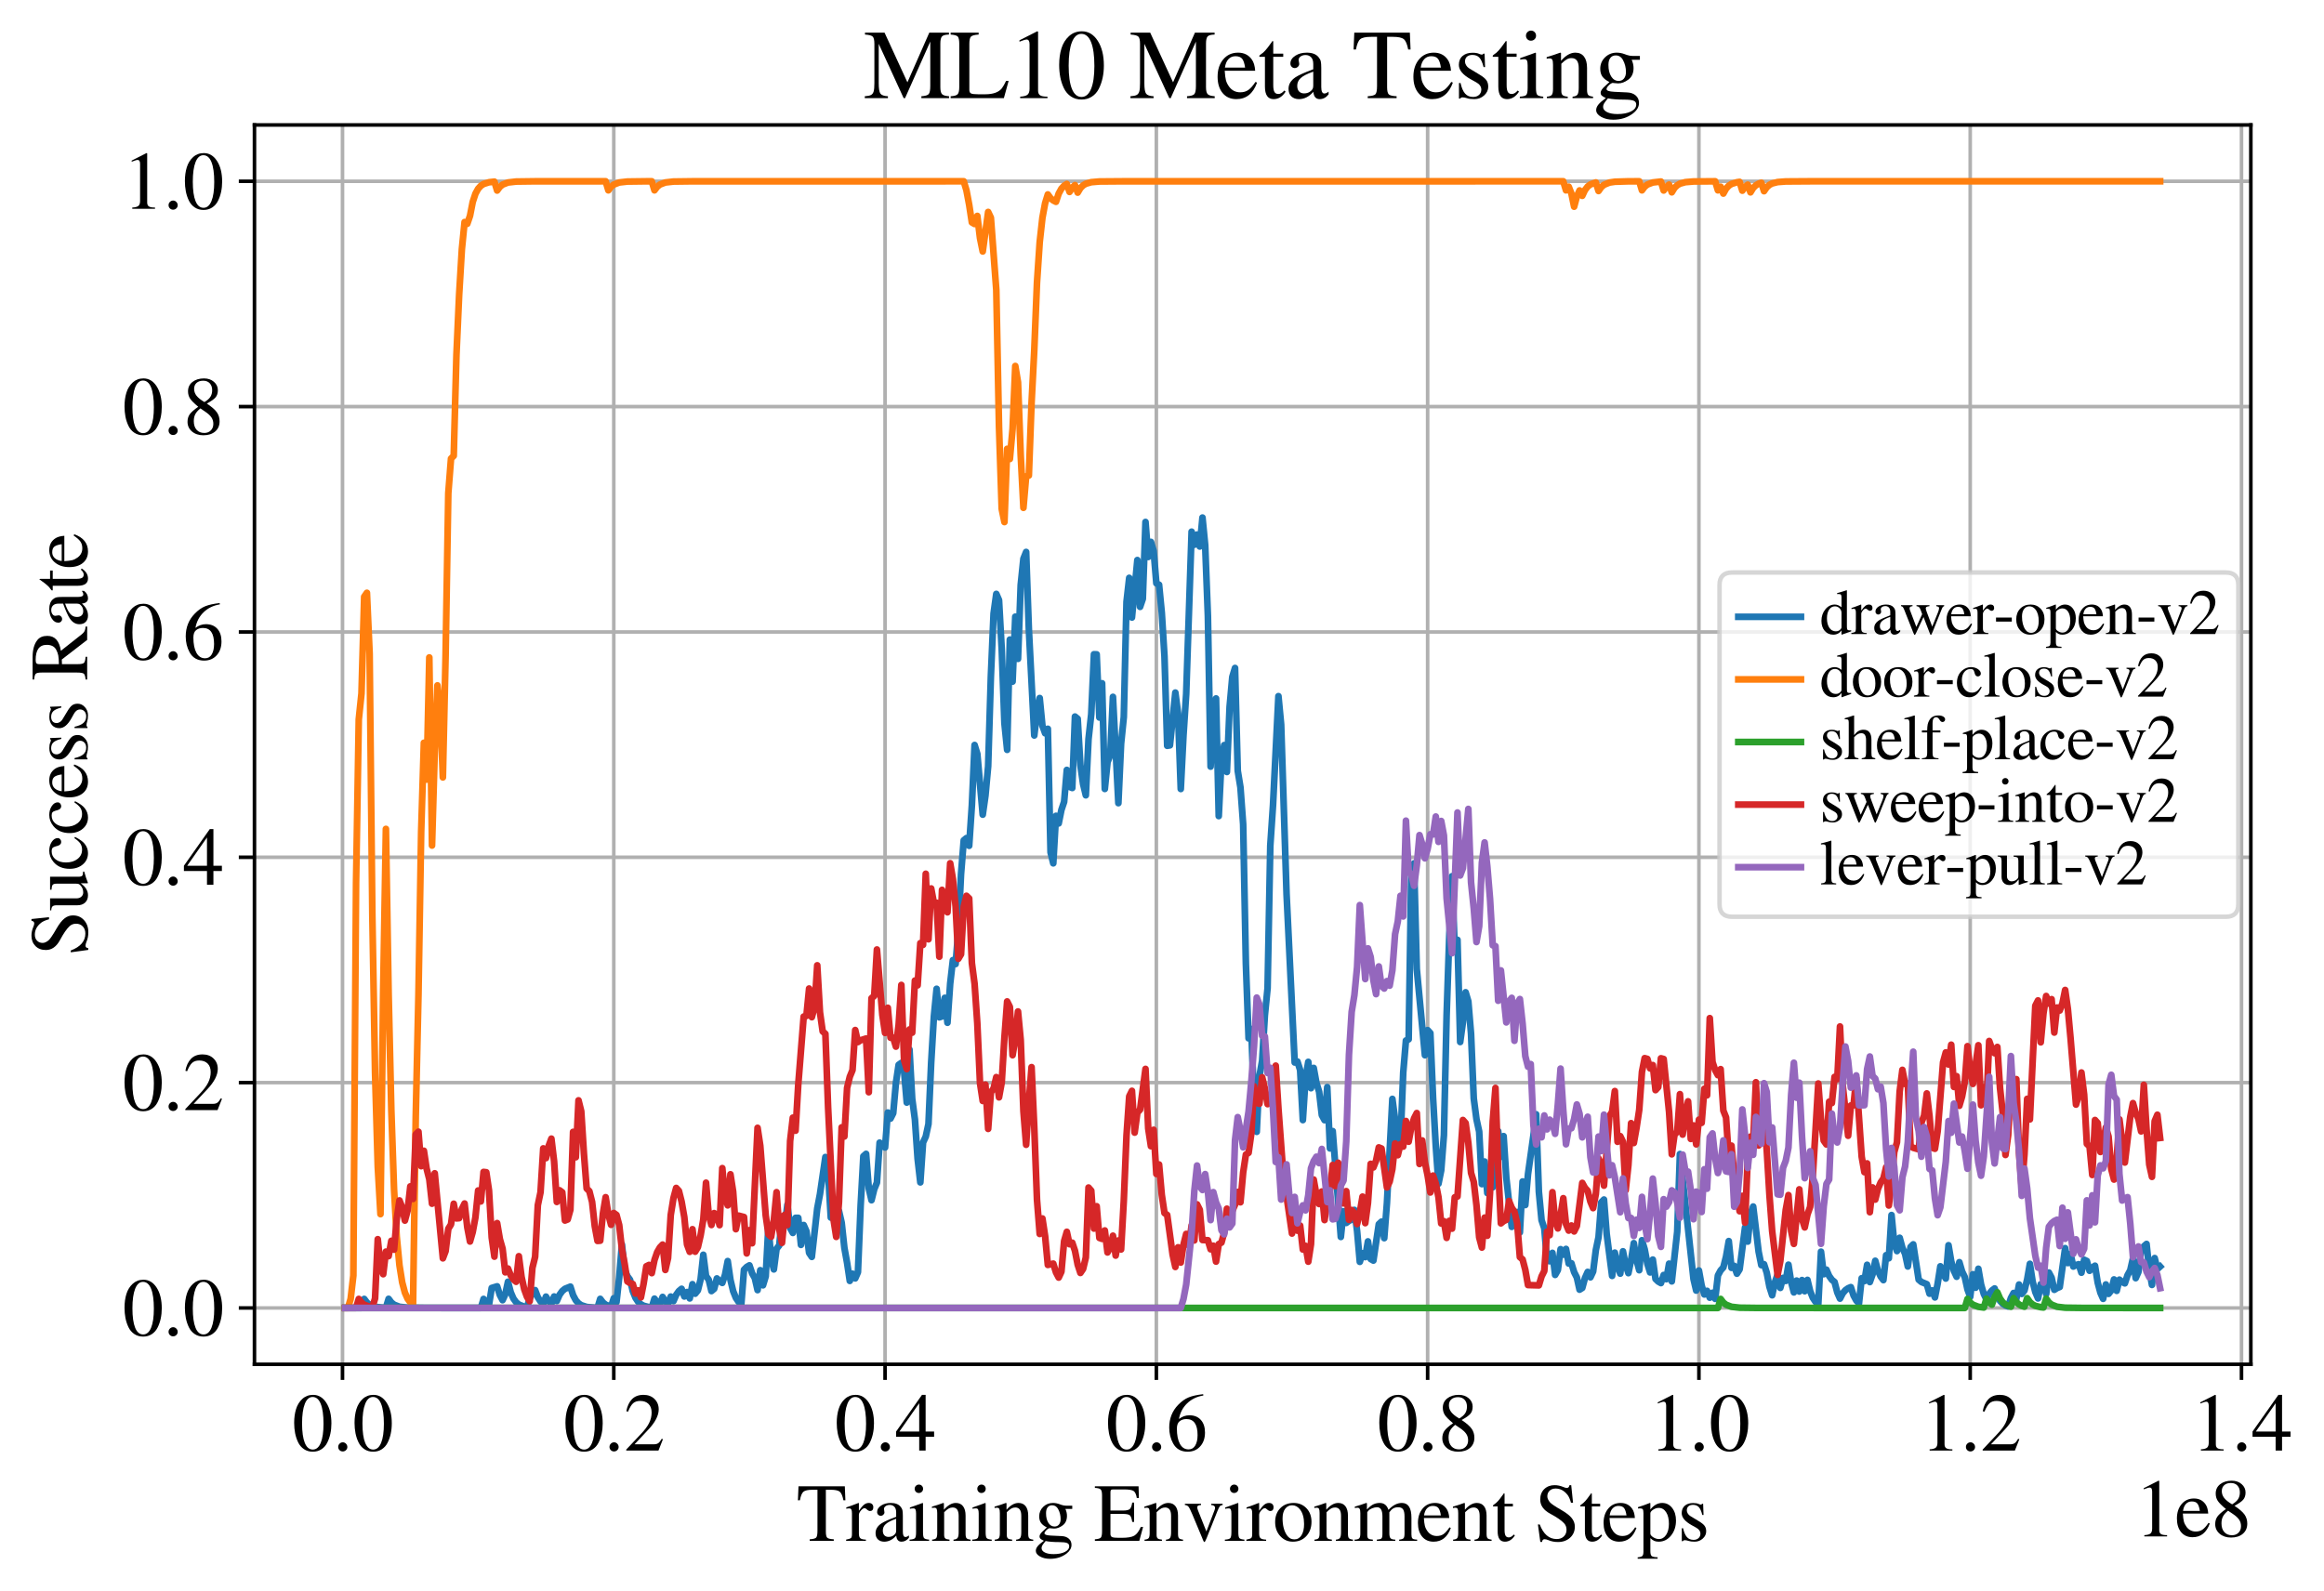 <?xml version="1.0" encoding="utf-8" standalone="no"?>
<!DOCTYPE svg PUBLIC "-//W3C//DTD SVG 1.1//EN"
  "http://www.w3.org/Graphics/SVG/1.1/DTD/svg11.dtd">
<svg xmlns:xlink="http://www.w3.org/1999/xlink" width="519.657pt" height="355.769pt" viewBox="0 0 519.657 355.769" xmlns="http://www.w3.org/2000/svg" version="1.1">
 <defs>
  <style type="text/css">*{stroke-linejoin: round; stroke-linecap: butt}</style>
 </defs>
 <g id="figure_1">
  <g id="patch_1">
   <path d="M 0 355.769 
L 519.657 355.769 
L 519.657 0 
L 0 0 
z
" style="fill: #ffffff"/>
  </g>
  <g id="axes_1">
   <g id="patch_2">
    <path d="M 56.9 305.152 
L 503.3 305.152 
L 503.3 27.952 
L 56.9 27.952 
z
" style="fill: #ffffff"/>
   </g>
   <g id="matplotlib.axis_1">
    <g id="xtick_1">
     <g id="line2d_1">
      <path d="M 76.584 305.152 
L 76.584 27.952 
" clip-path="url(#p7e04710f22)" style="fill: none; stroke: #b0b0b0; stroke-width: 0.8; stroke-linecap: square"/>
     </g>
     <g id="line2d_2">
      <defs>
       <path id="m18e3e04fd7" d="M 0 0 
L 0 3.5 
" style="stroke: #000000; stroke-width: 0.8"/>
      </defs>
      <g>
       <use xlink:href="#m18e3e04fd7" x="76.584" y="305.152" style="stroke: #000000; stroke-width: 0.8"/>
      </g>
     </g>
     <g id="text_1">
      <!-- 0.0 -->
      <g transform="translate(65.334 324.446)scale(0.18 -0.18)">
       <defs>
        <path id="STIXGeneral-Regular-30" d="M 3046 2112 
Q 3046 1683 2963 1302 
Q 2880 922 2717 602 
Q 2554 282 2266 96 
Q 1978 -90 1600 -90 
Q 1210 -90 915 108 
Q 621 307 461 640 
Q 301 973 227 1350 
Q 154 1728 154 2150 
Q 154 2746 301 3222 
Q 448 3699 790 4012 
Q 1133 4326 1626 4326 
Q 2253 4326 2649 3712 
Q 3046 3098 3046 2112 
z
M 2432 2080 
Q 2432 3091 2217 3625 
Q 2003 4160 1587 4160 
Q 1190 4160 979 3622 
Q 768 3085 768 2106 
Q 768 1120 979 598 
Q 1190 77 1600 77 
Q 2003 77 2217 598 
Q 2432 1120 2432 2080 
z
" transform="scale(0.016)"/>
        <path id="STIXGeneral-Regular-2e" d="M 1158 275 
Q 1158 134 1052 32 
Q 947 -70 800 -70 
Q 653 -70 550 32 
Q 448 134 448 281 
Q 448 429 553 534 
Q 659 640 806 640 
Q 947 640 1052 531 
Q 1158 422 1158 275 
z
" transform="scale(0.016)"/>
       </defs>
       <use xlink:href="#STIXGeneral-Regular-30"/>
       <use xlink:href="#STIXGeneral-Regular-2e" x="50"/>
       <use xlink:href="#STIXGeneral-Regular-30" x="75"/>
      </g>
     </g>
    </g>
    <g id="xtick_2">
     <g id="line2d_3">
      <path d="M 137.245 305.152 
L 137.245 27.952 
" clip-path="url(#p7e04710f22)" style="fill: none; stroke: #b0b0b0; stroke-width: 0.8; stroke-linecap: square"/>
     </g>
     <g id="line2d_4">
      <g>
       <use xlink:href="#m18e3e04fd7" x="137.245" y="305.152" style="stroke: #000000; stroke-width: 0.8"/>
      </g>
     </g>
     <g id="text_2">
      <!-- 0.2 -->
      <g transform="translate(125.995 324.446)scale(0.18 -0.18)">
       <defs>
        <path id="STIXGeneral-Regular-32" d="M 3034 877 
L 2688 0 
L 186 0 
L 186 77 
L 1325 1286 
Q 1773 1754 1965 2144 
Q 2157 2534 2157 2950 
Q 2157 3379 1920 3616 
Q 1683 3853 1267 3853 
Q 922 3853 720 3673 
Q 518 3494 326 3021 
L 192 3053 
Q 301 3648 630 3987 
Q 960 4326 1523 4326 
Q 2054 4326 2380 4006 
Q 2707 3686 2707 3200 
Q 2707 2477 1888 1613 
L 832 486 
L 2330 486 
Q 2541 486 2665 569 
Q 2790 653 2944 915 
L 3034 877 
z
" transform="scale(0.016)"/>
       </defs>
       <use xlink:href="#STIXGeneral-Regular-30"/>
       <use xlink:href="#STIXGeneral-Regular-2e" x="50"/>
       <use xlink:href="#STIXGeneral-Regular-32" x="75"/>
      </g>
     </g>
    </g>
    <g id="xtick_3">
     <g id="line2d_5">
      <path d="M 197.905 305.152 
L 197.905 27.952 
" clip-path="url(#p7e04710f22)" style="fill: none; stroke: #b0b0b0; stroke-width: 0.8; stroke-linecap: square"/>
     </g>
     <g id="line2d_6">
      <g>
       <use xlink:href="#m18e3e04fd7" x="197.905" y="305.152" style="stroke: #000000; stroke-width: 0.8"/>
      </g>
     </g>
     <g id="text_3">
      <!-- 0.4 -->
      <g transform="translate(186.655 324.446)scale(0.18 -0.18)">
       <defs>
        <path id="STIXGeneral-Regular-34" d="M 3027 1069 
L 2368 1069 
L 2368 0 
L 1869 0 
L 1869 1069 
L 77 1069 
L 77 1478 
L 2086 4326 
L 2368 4326 
L 2368 1478 
L 3027 1478 
L 3027 1069 
z
M 1869 1478 
L 1869 3674 
L 333 1478 
L 1869 1478 
z
" transform="scale(0.016)"/>
       </defs>
       <use xlink:href="#STIXGeneral-Regular-30"/>
       <use xlink:href="#STIXGeneral-Regular-2e" x="50"/>
       <use xlink:href="#STIXGeneral-Regular-34" x="75"/>
      </g>
     </g>
    </g>
    <g id="xtick_4">
     <g id="line2d_7">
      <path d="M 258.566 305.152 
L 258.566 27.952 
" clip-path="url(#p7e04710f22)" style="fill: none; stroke: #b0b0b0; stroke-width: 0.8; stroke-linecap: square"/>
     </g>
     <g id="line2d_8">
      <g>
       <use xlink:href="#m18e3e04fd7" x="258.566" y="305.152" style="stroke: #000000; stroke-width: 0.8"/>
      </g>
     </g>
     <g id="text_4">
      <!-- 0.6 -->
      <g transform="translate(247.316 324.446)scale(0.18 -0.18)">
       <defs>
        <path id="STIXGeneral-Regular-36" d="M 2854 4378 
L 2867 4275 
Q 2112 4154 1606 3664 
Q 1101 3174 973 2451 
Q 1344 2739 1786 2739 
Q 2349 2739 2672 2380 
Q 2995 2022 2995 1402 
Q 2995 774 2669 378 
Q 2291 -90 1651 -90 
Q 870 -90 518 557 
Q 218 1107 218 1786 
Q 218 2835 915 3552 
Q 1312 3962 1731 4131 
Q 2150 4301 2854 4378 
z
M 2419 1203 
Q 2419 2445 1555 2445 
Q 1235 2445 1024 2275 
Q 813 2106 813 1702 
Q 813 954 1046 522 
Q 1280 90 1722 90 
Q 2061 90 2240 394 
Q 2419 698 2419 1203 
z
" transform="scale(0.016)"/>
       </defs>
       <use xlink:href="#STIXGeneral-Regular-30"/>
       <use xlink:href="#STIXGeneral-Regular-2e" x="50"/>
       <use xlink:href="#STIXGeneral-Regular-36" x="75"/>
      </g>
     </g>
    </g>
    <g id="xtick_5">
     <g id="line2d_9">
      <path d="M 319.226 305.152 
L 319.226 27.952 
" clip-path="url(#p7e04710f22)" style="fill: none; stroke: #b0b0b0; stroke-width: 0.8; stroke-linecap: square"/>
     </g>
     <g id="line2d_10">
      <g>
       <use xlink:href="#m18e3e04fd7" x="319.226" y="305.152" style="stroke: #000000; stroke-width: 0.8"/>
      </g>
     </g>
     <g id="text_5">
      <!-- 0.8 -->
      <g transform="translate(307.976 324.446)scale(0.18 -0.18)">
       <defs>
        <path id="STIXGeneral-Regular-38" d="M 2848 992 
Q 2848 499 2505 204 
Q 2163 -90 1587 -90 
Q 1050 -90 704 204 
Q 358 499 358 954 
Q 358 1293 524 1533 
Q 691 1773 1190 2125 
Q 710 2522 553 2765 
Q 397 3008 397 3328 
Q 397 3782 745 4054 
Q 1094 4326 1638 4326 
Q 2106 4326 2410 4060 
Q 2714 3795 2714 3411 
Q 2714 3059 2531 2848 
Q 2349 2637 1856 2374 
Q 2432 1990 2640 1689 
Q 2848 1389 2848 992 
z
M 2272 3411 
Q 2272 3744 2086 3945 
Q 1901 4147 1574 4147 
Q 1248 4147 1059 3977 
Q 870 3808 870 3513 
Q 870 3219 1059 2979 
Q 1248 2739 1670 2490 
Q 1997 2682 2134 2896 
Q 2272 3110 2272 3411 
z
M 1734 1741 
L 1357 1997 
Q 1075 1766 960 1545 
Q 845 1325 845 1011 
Q 845 576 1065 333 
Q 1286 90 1658 90 
Q 1971 90 2166 285 
Q 2362 480 2362 794 
Q 2362 1082 2214 1299 
Q 2067 1517 1734 1741 
z
" transform="scale(0.016)"/>
       </defs>
       <use xlink:href="#STIXGeneral-Regular-30"/>
       <use xlink:href="#STIXGeneral-Regular-2e" x="50"/>
       <use xlink:href="#STIXGeneral-Regular-38" x="75"/>
      </g>
     </g>
    </g>
    <g id="xtick_6">
     <g id="line2d_11">
      <path d="M 379.886 305.152 
L 379.886 27.952 
" clip-path="url(#p7e04710f22)" style="fill: none; stroke: #b0b0b0; stroke-width: 0.8; stroke-linecap: square"/>
     </g>
     <g id="line2d_12">
      <g>
       <use xlink:href="#m18e3e04fd7" x="379.886" y="305.152" style="stroke: #000000; stroke-width: 0.8"/>
      </g>
     </g>
     <g id="text_6">
      <!-- 1.0 -->
      <g transform="translate(368.636 324.446)scale(0.18 -0.18)">
       <defs>
        <path id="STIXGeneral-Regular-31" d="M 2522 0 
L 755 0 
L 755 96 
Q 1107 115 1235 227 
Q 1363 339 1363 608 
L 1363 3482 
Q 1363 3795 1171 3795 
Q 1082 3795 883 3718 
L 710 3654 
L 710 3744 
L 1856 4326 
L 1914 4307 
L 1914 486 
Q 1914 275 2042 185 
Q 2170 96 2522 96 
L 2522 0 
z
" transform="scale(0.016)"/>
       </defs>
       <use xlink:href="#STIXGeneral-Regular-31"/>
       <use xlink:href="#STIXGeneral-Regular-2e" x="50"/>
       <use xlink:href="#STIXGeneral-Regular-30" x="75"/>
      </g>
     </g>
    </g>
    <g id="xtick_7">
     <g id="line2d_13">
      <path d="M 440.547 305.152 
L 440.547 27.952 
" clip-path="url(#p7e04710f22)" style="fill: none; stroke: #b0b0b0; stroke-width: 0.8; stroke-linecap: square"/>
     </g>
     <g id="line2d_14">
      <g>
       <use xlink:href="#m18e3e04fd7" x="440.547" y="305.152" style="stroke: #000000; stroke-width: 0.8"/>
      </g>
     </g>
     <g id="text_7">
      <!-- 1.2 -->
      <g transform="translate(429.297 324.446)scale(0.18 -0.18)">
       <use xlink:href="#STIXGeneral-Regular-31"/>
       <use xlink:href="#STIXGeneral-Regular-2e" x="50"/>
       <use xlink:href="#STIXGeneral-Regular-32" x="75"/>
      </g>
     </g>
    </g>
    <g id="xtick_8">
     <g id="line2d_15">
      <path d="M 501.207 305.152 
L 501.207 27.952 
" clip-path="url(#p7e04710f22)" style="fill: none; stroke: #b0b0b0; stroke-width: 0.8; stroke-linecap: square"/>
     </g>
     <g id="line2d_16">
      <g>
       <use xlink:href="#m18e3e04fd7" x="501.207" y="305.152" style="stroke: #000000; stroke-width: 0.8"/>
      </g>
     </g>
     <g id="text_8">
      <!-- 1.4 -->
      <g transform="translate(489.957 324.446)scale(0.18 -0.18)">
       <use xlink:href="#STIXGeneral-Regular-31"/>
       <use xlink:href="#STIXGeneral-Regular-2e" x="50"/>
       <use xlink:href="#STIXGeneral-Regular-34" x="75"/>
      </g>
     </g>
    </g>
    <g id="text_9">
     <!-- Training Environment Steps -->
     <g transform="translate(178.105 344.646)scale(0.18 -0.18)">
      <defs>
       <path id="STIXGeneral-Regular-54" d="M 3795 3149 
L 3642 3149 
Q 3539 3674 3353 3821 
Q 3168 3968 2656 3968 
L 2278 3968 
L 2278 710 
Q 2278 346 2387 243 
Q 2496 141 2893 122 
L 2893 0 
L 1024 0 
L 1024 122 
Q 1427 147 1526 256 
Q 1626 365 1626 787 
L 1626 3968 
L 1242 3968 
Q 723 3968 540 3817 
Q 358 3667 262 3149 
L 109 3149 
L 154 4237 
L 3750 4237 
L 3795 3149 
z
" transform="scale(0.016)"/>
       <path id="STIXGeneral-Regular-72" d="M 1024 2931 
L 1024 2342 
Q 1267 2688 1430 2816 
Q 1594 2944 1792 2944 
Q 1958 2944 2051 2854 
Q 2144 2765 2144 2605 
Q 2144 2470 2077 2393 
Q 2010 2317 1894 2317 
Q 1773 2317 1638 2445 
Q 1536 2541 1472 2541 
Q 1338 2541 1181 2355 
Q 1024 2170 1024 2016 
L 1024 576 
Q 1024 301 1133 205 
Q 1242 109 1568 96 
L 1568 0 
L 32 0 
L 32 96 
Q 339 154 412 224 
Q 486 294 486 538 
L 486 2138 
Q 486 2349 438 2435 
Q 390 2522 269 2522 
Q 166 2522 45 2496 
L 45 2598 
Q 448 2726 992 2944 
L 1024 2931 
z
" transform="scale(0.016)"/>
       <path id="STIXGeneral-Regular-61" d="M 2829 422 
L 2829 243 
Q 2586 -64 2253 -64 
Q 1888 -64 1843 403 
L 1837 403 
Q 1427 -64 909 -64 
Q 608 -64 422 112 
Q 237 288 237 602 
Q 237 1050 685 1350 
Q 992 1555 1837 1869 
L 1837 2214 
Q 1837 2502 1699 2646 
Q 1562 2790 1338 2790 
Q 1146 2790 1018 2697 
Q 890 2605 890 2477 
Q 890 2419 909 2348 
Q 928 2278 928 2208 
Q 928 2112 841 2029 
Q 755 1946 634 1946 
Q 525 1946 441 2029 
Q 358 2112 358 2240 
Q 358 2547 685 2752 
Q 986 2944 1421 2944 
Q 1939 2944 2176 2656 
Q 2291 2522 2323 2384 
Q 2355 2246 2355 1946 
L 2355 723 
Q 2355 301 2554 301 
Q 2682 301 2829 422 
z
M 1837 813 
L 1837 1715 
Q 1248 1510 1018 1293 
Q 800 1094 800 800 
Q 800 557 921 432 
Q 1043 307 1242 307 
Q 1453 307 1613 410 
Q 1747 506 1792 589 
Q 1837 672 1837 813 
z
" transform="scale(0.016)"/>
       <path id="STIXGeneral-Regular-69" d="M 1152 4045 
Q 1152 3904 1056 3811 
Q 960 3718 819 3718 
Q 685 3718 592 3811 
Q 499 3904 499 4045 
Q 499 4179 595 4275 
Q 691 4371 826 4371 
Q 966 4371 1059 4275 
Q 1152 4179 1152 4045 
z
M 1619 0 
L 102 0 
L 102 96 
Q 435 115 521 211 
Q 608 307 608 666 
L 608 2118 
Q 608 2342 563 2432 
Q 518 2522 397 2522 
Q 243 2522 128 2490 
L 128 2592 
L 1120 2944 
L 1146 2918 
L 1146 672 
Q 1146 314 1226 218 
Q 1306 122 1619 96 
L 1619 0 
z
" transform="scale(0.016)"/>
       <path id="STIXGeneral-Regular-6e" d="M 3104 0 
L 1773 0 
L 1779 96 
Q 2016 115 2096 233 
Q 2176 352 2176 672 
L 2176 1946 
Q 2176 2592 1709 2592 
Q 1549 2592 1408 2515 
Q 1267 2438 1050 2227 
L 1050 461 
Q 1050 269 1136 192 
Q 1222 115 1466 96 
L 1466 0 
L 115 0 
L 115 96 
Q 358 115 435 214 
Q 512 314 512 602 
L 512 2157 
Q 512 2394 467 2483 
Q 422 2573 288 2573 
Q 160 2573 102 2547 
L 102 2656 
Q 550 2784 979 2944 
L 1030 2925 
L 1030 2426 
L 1037 2426 
Q 1491 2944 1958 2944 
Q 2323 2944 2518 2688 
Q 2714 2432 2714 1958 
L 2714 544 
Q 2714 288 2790 205 
Q 2867 122 3104 96 
L 3104 0 
z
" transform="scale(0.016)"/>
       <path id="STIXGeneral-Regular-67" d="M 3008 2483 
L 2477 2483 
Q 2598 2208 2598 1946 
Q 2598 1453 2265 1203 
Q 1933 954 1600 954 
Q 1530 954 1357 973 
L 1235 986 
Q 1107 947 979 812 
Q 851 678 851 582 
Q 851 435 1350 410 
L 2176 371 
Q 2528 358 2739 172 
Q 2950 -13 2950 -314 
Q 2950 -685 2566 -986 
Q 2035 -1395 1286 -1395 
Q 826 -1395 502 -1212 
Q 179 -1030 179 -774 
Q 179 -595 320 -419 
Q 461 -243 806 6 
Q 602 102 534 172 
Q 467 243 467 346 
Q 467 531 762 787 
Q 909 915 1037 1043 
Q 717 1203 579 1401 
Q 442 1600 442 1901 
Q 442 2336 752 2640 
Q 1062 2944 1510 2944 
Q 1766 2944 2022 2848 
L 2163 2797 
Q 2349 2733 2515 2733 
L 3008 2733 
L 3008 2483 
z
M 973 2163 
L 973 2144 
Q 973 1683 1155 1398 
Q 1338 1114 1632 1114 
Q 1850 1114 1978 1270 
Q 2106 1427 2106 1690 
Q 2106 2112 1914 2464 
Q 1754 2765 1446 2765 
Q 1222 2765 1097 2605 
Q 973 2445 973 2163 
z
M 2771 -410 
Q 2771 -230 2595 -163 
Q 2419 -96 1978 -96 
Q 1344 -96 941 -13 
Q 749 -243 688 -348 
Q 627 -454 627 -563 
Q 627 -774 880 -902 
Q 1133 -1030 1555 -1030 
Q 2099 -1030 2435 -860 
Q 2771 -691 2771 -410 
z
" transform="scale(0.016)"/>
       <path id="STIXGeneral-Regular-20" transform="scale(0.016)"/>
       <path id="STIXGeneral-Regular-45" d="M 3821 1082 
L 3526 0 
L 77 0 
L 77 122 
Q 442 147 538 252 
Q 634 358 634 730 
L 634 3520 
Q 634 3878 534 3987 
Q 435 4096 77 4115 
L 77 4237 
L 3469 4237 
L 3494 3322 
L 3334 3322 
Q 3264 3750 3085 3872 
Q 2906 3994 2349 3994 
L 1510 3994 
Q 1370 3994 1328 3952 
Q 1286 3910 1286 3763 
L 1286 2355 
L 2253 2355 
Q 2656 2355 2787 2470 
Q 2918 2586 2976 2970 
L 3123 2970 
L 3123 1472 
L 2976 1472 
Q 2918 1875 2790 1984 
Q 2662 2093 2253 2093 
L 1286 2093 
L 1286 538 
Q 1286 346 1420 291 
Q 1555 237 1933 237 
L 2163 237 
Q 2848 237 3136 403 
Q 3424 570 3642 1082 
L 3821 1082 
z
" transform="scale(0.016)"/>
       <path id="STIXGeneral-Regular-76" d="M 3053 2880 
L 3053 2784 
Q 2906 2771 2835 2688 
Q 2765 2605 2637 2285 
L 1818 230 
Q 1690 -90 1638 -90 
Q 1587 -90 1523 77 
Q 1510 96 1497 141 
Q 1485 186 1472 211 
L 704 2048 
Q 499 2534 403 2652 
Q 307 2771 122 2784 
L 122 2880 
L 1376 2880 
L 1376 2784 
Q 1210 2771 1146 2732 
Q 1082 2694 1082 2611 
Q 1082 2509 1139 2368 
L 1792 730 
L 2426 2387 
Q 2464 2483 2464 2579 
Q 2464 2758 2163 2784 
L 2163 2880 
L 3053 2880 
z
" transform="scale(0.016)"/>
       <path id="STIXGeneral-Regular-6f" d="M 3008 1478 
Q 3008 806 2608 371 
Q 2208 -64 1568 -64 
Q 979 -64 582 368 
Q 186 800 186 1459 
Q 186 2125 582 2534 
Q 979 2944 1626 2944 
Q 2221 2944 2614 2537 
Q 3008 2131 3008 1478 
z
M 2432 1306 
Q 2432 2035 2112 2445 
Q 1856 2765 1504 2765 
Q 1171 2765 966 2493 
Q 762 2221 762 1747 
Q 762 928 1101 435 
Q 1318 115 1677 115 
Q 2029 115 2230 432 
Q 2432 749 2432 1306 
z
" transform="scale(0.016)"/>
       <path id="STIXGeneral-Regular-6d" d="M 4960 0 
L 3565 0 
L 3565 96 
Q 3834 122 3907 208 
Q 3981 294 3981 576 
L 3981 1894 
Q 3981 2278 3869 2444 
Q 3757 2611 3488 2611 
Q 3264 2611 3107 2521 
Q 2950 2432 2803 2221 
L 2803 608 
Q 2803 301 2896 201 
Q 2989 102 3264 96 
L 3264 0 
L 1830 0 
L 1830 96 
Q 2112 115 2189 188 
Q 2266 262 2266 550 
L 2266 1901 
Q 2266 2611 1850 2611 
Q 1670 2611 1468 2531 
Q 1267 2451 1171 2336 
Q 1088 2240 1088 2227 
L 1088 448 
Q 1088 243 1177 176 
Q 1267 109 1523 96 
L 1523 0 
L 102 0 
L 102 96 
Q 371 102 460 195 
Q 550 288 550 563 
L 550 2150 
Q 550 2387 499 2480 
Q 448 2573 326 2573 
Q 230 2573 122 2547 
L 122 2656 
Q 557 2778 1011 2944 
L 1062 2925 
L 1062 2451 
L 1075 2451 
Q 1363 2752 1584 2848 
Q 1805 2944 2054 2944 
Q 2560 2944 2733 2406 
Q 3232 2944 3776 2944 
Q 4518 2944 4518 1792 
L 4518 493 
Q 4518 282 4582 202 
Q 4646 122 4794 109 
L 4960 96 
L 4960 0 
z
" transform="scale(0.016)"/>
       <path id="STIXGeneral-Regular-65" d="M 2611 1050 
L 2714 1005 
Q 2330 -64 1376 -64 
Q 813 -64 486 329 
Q 160 723 160 1389 
Q 160 2074 525 2509 
Q 890 2944 1485 2944 
Q 2061 2944 2374 2502 
Q 2560 2246 2592 1773 
L 621 1773 
Q 646 1370 700 1158 
Q 755 947 915 730 
Q 1184 378 1626 378 
Q 1939 378 2153 531 
Q 2368 685 2611 1050 
z
M 634 1978 
L 1939 1978 
Q 1882 2381 1750 2547 
Q 1619 2714 1312 2714 
Q 1043 2714 864 2525 
Q 685 2336 634 1978 
z
" transform="scale(0.016)"/>
       <path id="STIXGeneral-Regular-74" d="M 1702 493 
L 1786 422 
Q 1478 -64 1011 -64 
Q 448 -64 448 749 
L 448 2675 
L 109 2675 
Q 83 2694 83 2720 
Q 83 2771 192 2842 
Q 435 2982 813 3526 
Q 826 3546 874 3606 
Q 922 3667 941 3706 
Q 986 3706 986 3622 
L 986 2880 
L 1632 2880 
L 1632 2675 
L 986 2675 
L 986 845 
Q 986 538 1062 403 
Q 1139 269 1318 269 
Q 1510 269 1702 493 
z
" transform="scale(0.016)"/>
       <path id="STIXGeneral-Regular-53" d="M 3002 2963 
L 2842 2963 
Q 2733 3360 2579 3565 
Q 2189 4064 1651 4064 
Q 1357 4064 1181 3894 
Q 1005 3725 1005 3456 
Q 1005 3328 1069 3206 
Q 1133 3085 1206 2998 
Q 1280 2912 1465 2784 
Q 1651 2656 1766 2589 
Q 1882 2522 2150 2362 
Q 2669 2061 2905 1763 
Q 3142 1466 3142 1107 
Q 3142 576 2771 243 
Q 2400 -90 1837 -90 
Q 1421 -90 1082 58 
Q 915 128 781 128 
Q 704 128 653 70 
Q 602 13 602 -83 
L 461 -83 
L 275 1274 
L 416 1274 
Q 845 141 1734 141 
Q 2074 141 2285 342 
Q 2496 544 2496 858 
Q 2496 1158 2310 1363 
Q 2003 1696 1235 2106 
Q 454 2522 454 3206 
Q 454 3718 768 4022 
Q 1082 4326 1568 4326 
Q 1907 4326 2240 4186 
Q 2413 4109 2522 4109 
Q 2688 4109 2726 4326 
L 2861 4326 
L 3002 2963 
z
" transform="scale(0.016)"/>
       <path id="STIXGeneral-Regular-70" d="M 1018 2931 
L 1018 2438 
Q 1421 2944 1939 2944 
Q 2406 2944 2707 2560 
Q 3008 2176 3008 1581 
Q 3008 883 2621 409 
Q 2234 -64 1664 -64 
Q 1466 -64 1328 -6 
Q 1190 51 1018 211 
L 1018 -794 
Q 1018 -1094 1120 -1180 
Q 1222 -1267 1581 -1274 
L 1581 -1389 
L 32 -1389 
L 32 -1280 
Q 314 -1254 397 -1171 
Q 480 -1088 480 -838 
L 480 2157 
Q 480 2381 429 2451 
Q 378 2522 218 2522 
Q 115 2522 58 2515 
L 58 2618 
Q 506 2752 979 2944 
L 1018 2931 
z
M 1018 2138 
L 1018 563 
Q 1018 422 1238 281 
Q 1459 141 1683 141 
Q 2029 141 2243 467 
Q 2458 794 2458 1325 
Q 2458 1888 2243 2224 
Q 2029 2560 1670 2560 
Q 1446 2560 1232 2419 
Q 1018 2278 1018 2138 
z
" transform="scale(0.016)"/>
       <path id="STIXGeneral-Regular-73" d="M 998 1926 
L 1664 1523 
Q 1984 1331 2105 1164 
Q 2227 998 2227 736 
Q 2227 416 1961 176 
Q 1696 -64 1331 -64 
Q 1030 -64 864 -6 
Q 691 51 570 51 
Q 461 51 416 -26 
L 333 -26 
L 333 979 
L 435 979 
Q 538 512 730 294 
Q 922 77 1248 77 
Q 1485 77 1632 211 
Q 1779 346 1779 550 
Q 1779 845 1440 1030 
L 1094 1222 
Q 326 1651 326 2150 
Q 326 2522 566 2730 
Q 806 2938 1210 2938 
Q 1491 2938 1638 2867 
Q 1754 2816 1818 2816 
Q 1862 2816 1920 2880 
L 1990 2880 
L 2022 2010 
L 1926 2010 
Q 1818 2445 1654 2621 
Q 1491 2797 1203 2797 
Q 986 2797 854 2688 
Q 723 2579 723 2362 
Q 723 2253 796 2128 
Q 870 2003 998 1926 
z
" transform="scale(0.016)"/>
      </defs>
      <use xlink:href="#STIXGeneral-Regular-54"/>
      <use xlink:href="#STIXGeneral-Regular-72" x="61.1"/>
      <use xlink:href="#STIXGeneral-Regular-61" x="94.4"/>
      <use xlink:href="#STIXGeneral-Regular-69" x="138.8"/>
      <use xlink:href="#STIXGeneral-Regular-6e" x="166.6"/>
      <use xlink:href="#STIXGeneral-Regular-69" x="216.6"/>
      <use xlink:href="#STIXGeneral-Regular-6e" x="244.4"/>
      <use xlink:href="#STIXGeneral-Regular-67" x="294.4"/>
      <use xlink:href="#STIXGeneral-Regular-20" x="344.4"/>
      <use xlink:href="#STIXGeneral-Regular-45" x="369.4"/>
      <use xlink:href="#STIXGeneral-Regular-6e" x="430.5"/>
      <use xlink:href="#STIXGeneral-Regular-76" x="480.5"/>
      <use xlink:href="#STIXGeneral-Regular-69" x="530.5"/>
      <use xlink:href="#STIXGeneral-Regular-72" x="558.3"/>
      <use xlink:href="#STIXGeneral-Regular-6f" x="591.6"/>
      <use xlink:href="#STIXGeneral-Regular-6e" x="641.6"/>
      <use xlink:href="#STIXGeneral-Regular-6d" x="691.6"/>
      <use xlink:href="#STIXGeneral-Regular-65" x="769.4"/>
      <use xlink:href="#STIXGeneral-Regular-6e" x="813.8"/>
      <use xlink:href="#STIXGeneral-Regular-74" x="863.8"/>
      <use xlink:href="#STIXGeneral-Regular-20" x="891.6"/>
      <use xlink:href="#STIXGeneral-Regular-53" x="916.6"/>
      <use xlink:href="#STIXGeneral-Regular-74" x="972.2"/>
      <use xlink:href="#STIXGeneral-Regular-65" x="1000"/>
      <use xlink:href="#STIXGeneral-Regular-70" x="1044.4"/>
      <use xlink:href="#STIXGeneral-Regular-73" x="1094.4"/>
     </g>
    </g>
    <g id="text_10">
     <!-- 1e8 -->
     <g transform="translate(477.307 343.646)scale(0.18 -0.18)">
      <use xlink:href="#STIXGeneral-Regular-31"/>
      <use xlink:href="#STIXGeneral-Regular-65" x="50"/>
      <use xlink:href="#STIXGeneral-Regular-38" x="94.4"/>
     </g>
    </g>
   </g>
   <g id="matplotlib.axis_2">
    <g id="ytick_1">
     <g id="line2d_17">
      <path d="M 56.9 292.552 
L 503.3 292.552 
" clip-path="url(#p7e04710f22)" style="fill: none; stroke: #b0b0b0; stroke-width: 0.8; stroke-linecap: square"/>
     </g>
     <g id="line2d_18">
      <defs>
       <path id="mc3d0324fa2" d="M 0 0 
L -3.5 0 
" style="stroke: #000000; stroke-width: 0.8"/>
      </defs>
      <g>
       <use xlink:href="#mc3d0324fa2" x="56.9" y="292.552" style="stroke: #000000; stroke-width: 0.8"/>
      </g>
     </g>
     <g id="text_11">
      <!-- 0.0 -->
      <g transform="translate(27.4 298.699)scale(0.18 -0.18)">
       <use xlink:href="#STIXGeneral-Regular-30"/>
       <use xlink:href="#STIXGeneral-Regular-2e" x="50"/>
       <use xlink:href="#STIXGeneral-Regular-30" x="75"/>
      </g>
     </g>
    </g>
    <g id="ytick_2">
     <g id="line2d_19">
      <path d="M 56.9 242.152 
L 503.3 242.152 
" clip-path="url(#p7e04710f22)" style="fill: none; stroke: #b0b0b0; stroke-width: 0.8; stroke-linecap: square"/>
     </g>
     <g id="line2d_20">
      <g>
       <use xlink:href="#mc3d0324fa2" x="56.9" y="242.152" style="stroke: #000000; stroke-width: 0.8"/>
      </g>
     </g>
     <g id="text_12">
      <!-- 0.2 -->
      <g transform="translate(27.4 248.299)scale(0.18 -0.18)">
       <use xlink:href="#STIXGeneral-Regular-30"/>
       <use xlink:href="#STIXGeneral-Regular-2e" x="50"/>
       <use xlink:href="#STIXGeneral-Regular-32" x="75"/>
      </g>
     </g>
    </g>
    <g id="ytick_3">
     <g id="line2d_21">
      <path d="M 56.9 191.752 
L 503.3 191.752 
" clip-path="url(#p7e04710f22)" style="fill: none; stroke: #b0b0b0; stroke-width: 0.8; stroke-linecap: square"/>
     </g>
     <g id="line2d_22">
      <g>
       <use xlink:href="#mc3d0324fa2" x="56.9" y="191.752" style="stroke: #000000; stroke-width: 0.8"/>
      </g>
     </g>
     <g id="text_13">
      <!-- 0.4 -->
      <g transform="translate(27.4 197.899)scale(0.18 -0.18)">
       <use xlink:href="#STIXGeneral-Regular-30"/>
       <use xlink:href="#STIXGeneral-Regular-2e" x="50"/>
       <use xlink:href="#STIXGeneral-Regular-34" x="75"/>
      </g>
     </g>
    </g>
    <g id="ytick_4">
     <g id="line2d_23">
      <path d="M 56.9 141.352 
L 503.3 141.352 
" clip-path="url(#p7e04710f22)" style="fill: none; stroke: #b0b0b0; stroke-width: 0.8; stroke-linecap: square"/>
     </g>
     <g id="line2d_24">
      <g>
       <use xlink:href="#mc3d0324fa2" x="56.9" y="141.352" style="stroke: #000000; stroke-width: 0.8"/>
      </g>
     </g>
     <g id="text_14">
      <!-- 0.6 -->
      <g transform="translate(27.4 147.499)scale(0.18 -0.18)">
       <use xlink:href="#STIXGeneral-Regular-30"/>
       <use xlink:href="#STIXGeneral-Regular-2e" x="50"/>
       <use xlink:href="#STIXGeneral-Regular-36" x="75"/>
      </g>
     </g>
    </g>
    <g id="ytick_5">
     <g id="line2d_25">
      <path d="M 56.9 90.952 
L 503.3 90.952 
" clip-path="url(#p7e04710f22)" style="fill: none; stroke: #b0b0b0; stroke-width: 0.8; stroke-linecap: square"/>
     </g>
     <g id="line2d_26">
      <g>
       <use xlink:href="#mc3d0324fa2" x="56.9" y="90.952" style="stroke: #000000; stroke-width: 0.8"/>
      </g>
     </g>
     <g id="text_15">
      <!-- 0.8 -->
      <g transform="translate(27.4 97.099)scale(0.18 -0.18)">
       <use xlink:href="#STIXGeneral-Regular-30"/>
       <use xlink:href="#STIXGeneral-Regular-2e" x="50"/>
       <use xlink:href="#STIXGeneral-Regular-38" x="75"/>
      </g>
     </g>
    </g>
    <g id="ytick_6">
     <g id="line2d_27">
      <path d="M 56.9 40.552 
L 503.3 40.552 
" clip-path="url(#p7e04710f22)" style="fill: none; stroke: #b0b0b0; stroke-width: 0.8; stroke-linecap: square"/>
     </g>
     <g id="line2d_28">
      <g>
       <use xlink:href="#mc3d0324fa2" x="56.9" y="40.552" style="stroke: #000000; stroke-width: 0.8"/>
      </g>
     </g>
     <g id="text_16">
      <!-- 1.0 -->
      <g transform="translate(27.4 46.699)scale(0.18 -0.18)">
       <use xlink:href="#STIXGeneral-Regular-31"/>
       <use xlink:href="#STIXGeneral-Regular-2e" x="50"/>
       <use xlink:href="#STIXGeneral-Regular-30" x="75"/>
      </g>
     </g>
    </g>
    <g id="text_17">
     <!-- Success Rate -->
     <g transform="translate(19.493 213.797)rotate(-90)scale(0.18 -0.18)">
      <defs>
       <path id="STIXGeneral-Regular-75" d="M 3072 320 
L 3072 230 
Q 2573 96 2195 -58 
L 2163 -38 
L 2163 486 
L 2150 486 
Q 1747 -64 1235 -64 
Q 870 -64 662 160 
Q 454 384 454 755 
L 454 2362 
Q 454 2598 371 2688 
Q 288 2778 58 2790 
L 58 2880 
L 992 2880 
L 992 813 
Q 992 595 1123 451 
Q 1254 307 1446 307 
Q 1760 307 1984 506 
Q 2067 582 2099 649 
Q 2131 717 2131 877 
L 2131 2355 
Q 2131 2605 2041 2678 
Q 1952 2752 1658 2771 
L 1658 2880 
L 2669 2880 
L 2669 685 
Q 2669 461 2742 390 
Q 2816 320 3034 320 
L 3072 320 
z
" transform="scale(0.016)"/>
       <path id="STIXGeneral-Regular-63" d="M 2547 998 
L 2637 941 
Q 2362 403 2112 205 
Q 1786 -64 1376 -64 
Q 845 -64 502 336 
Q 160 736 160 1357 
Q 160 2170 698 2618 
Q 1094 2944 1562 2944 
Q 1965 2944 2256 2749 
Q 2547 2554 2547 2285 
Q 2547 2176 2457 2096 
Q 2368 2016 2246 2016 
Q 2022 2016 1939 2310 
L 1901 2451 
Q 1850 2630 1773 2694 
Q 1696 2758 1523 2758 
Q 1133 2758 893 2451 
Q 653 2144 653 1645 
Q 653 1094 928 745 
Q 1203 397 1645 397 
Q 1920 397 2118 528 
Q 2317 659 2547 998 
z
" transform="scale(0.016)"/>
       <path id="STIXGeneral-Regular-52" d="M 4224 0 
L 3187 0 
L 1664 1971 
L 1306 1958 
L 1306 717 
Q 1306 352 1405 249 
Q 1504 147 1875 122 
L 1875 0 
L 109 0 
L 109 122 
Q 474 154 563 262 
Q 653 371 653 794 
L 653 3526 
Q 653 3885 563 3987 
Q 474 4090 109 4115 
L 109 4237 
L 1850 4237 
Q 2726 4237 3187 3859 
Q 3501 3603 3501 3091 
Q 3501 2221 2342 2042 
L 3622 422 
Q 3757 256 3878 198 
Q 4000 141 4224 122 
L 4224 0 
z
M 1306 3731 
L 1306 2195 
Q 1766 2202 1990 2246 
Q 2214 2291 2438 2413 
Q 2803 2618 2803 3142 
Q 2803 4000 1632 4000 
Q 1459 4000 1382 3945 
Q 1306 3891 1306 3731 
z
" transform="scale(0.016)"/>
      </defs>
      <use xlink:href="#STIXGeneral-Regular-53"/>
      <use xlink:href="#STIXGeneral-Regular-75" x="55.6"/>
      <use xlink:href="#STIXGeneral-Regular-63" x="105.6"/>
      <use xlink:href="#STIXGeneral-Regular-63" x="150"/>
      <use xlink:href="#STIXGeneral-Regular-65" x="194.4"/>
      <use xlink:href="#STIXGeneral-Regular-73" x="238.8"/>
      <use xlink:href="#STIXGeneral-Regular-73" x="277.7"/>
      <use xlink:href="#STIXGeneral-Regular-20" x="316.6"/>
      <use xlink:href="#STIXGeneral-Regular-52" x="341.6"/>
      <use xlink:href="#STIXGeneral-Regular-61" x="408.3"/>
      <use xlink:href="#STIXGeneral-Regular-74" x="452.7"/>
      <use xlink:href="#STIXGeneral-Regular-65" x="480.5"/>
     </g>
    </g>
   </g>
   <g id="line2d_29">
    <path d="M 77.191 292.552 
L 80.831 292.552 
L 81.437 290.536 
L 82.044 291.343 
L 82.65 291.826 
L 83.864 292.291 
L 85.683 292.496 
L 86.29 292.518 
L 86.897 290.516 
L 87.503 291.33 
L 88.11 291.819 
L 89.323 292.288 
L 91.143 292.495 
L 95.389 292.551 
L 107.521 292.552 
L 108.128 290.536 
L 108.734 291.343 
L 109.341 291.826 
L 109.948 288.085 
L 111.161 287.718 
L 111.767 289.652 
L 112.374 290.812 
L 112.981 289.492 
L 113.587 286.684 
L 114.194 289.031 
L 114.8 290.44 
L 115.407 291.285 
L 116.014 291.792 
L 117.227 292.278 
L 117.833 292.388 
L 118.44 290.438 
L 119.047 289.267 
L 119.653 288.565 
L 120.26 290.16 
L 120.866 291.117 
L 121.473 291.691 
L 122.08 290.019 
L 122.686 291.033 
L 123.293 291.64 
L 123.899 289.989 
L 124.506 291.014 
L 125.113 289.613 
L 125.719 288.773 
L 126.326 288.269 
L 127.539 287.784 
L 128.146 289.692 
L 128.752 290.836 
L 129.359 291.522 
L 129.965 291.934 
L 131.179 292.33 
L 132.998 292.504 
L 133.605 292.523 
L 134.212 290.519 
L 134.818 291.332 
L 135.425 291.82 
L 136.638 292.289 
L 137.245 290.378 
L 137.851 291.248 
L 138.458 285.721 
L 139.065 278.374 
L 139.671 284.045 
L 140.278 285.432 
L 140.884 286.264 
L 141.491 288.779 
L 142.098 290.288 
L 142.704 291.194 
L 143.311 291.737 
L 143.917 292.063 
L 145.131 292.376 
L 145.737 292.447 
L 146.344 290.473 
L 146.95 291.305 
L 147.557 291.804 
L 148.164 290.087 
L 148.77 291.073 
L 149.377 291.665 
L 149.983 290.004 
L 150.59 291.023 
L 151.197 289.619 
L 151.803 288.776 
L 152.41 288.27 
L 153.016 289.983 
L 153.623 288.995 
L 154.23 290.418 
L 154.836 287.239 
L 155.443 289.365 
L 156.049 288.624 
L 156.656 286.163 
L 157.263 280.655 
L 157.869 285.414 
L 158.476 286.253 
L 159.082 288.773 
L 159.689 288.268 
L 160.296 285.95 
L 160.902 286.575 
L 161.509 286.95 
L 162.115 285.159 
L 162.722 282.068 
L 163.329 286.262 
L 163.935 288.778 
L 164.542 290.288 
L 165.149 291.193 
L 165.755 291.737 
L 166.362 283.999 
L 166.968 283.388 
L 167.575 283.022 
L 168.182 284.818 
L 168.788 285.896 
L 169.395 288.558 
L 170.001 284.108 
L 170.608 287.486 
L 171.215 285.48 
L 171.821 274.197 
L 172.428 281.539 
L 173.034 283.928 
L 173.641 279.314 
L 174.248 278.561 
L 174.854 272.062 
L 175.461 274.21 
L 176.067 269.451 
L 176.674 274.659 
L 177.281 275.768 
L 177.887 272.402 
L 178.494 272.398 
L 179.1 278.444 
L 179.707 274.007 
L 180.314 275.377 
L 180.92 280.231 
L 181.527 281.128 
L 182.74 270.295 
L 183.347 267.102 
L 184.56 258.795 
L 185.166 262.218 
L 185.773 272.336 
L 186.38 270.342 
L 186.986 273.178 
L 187.593 270.848 
L 188.199 273.481 
L 188.806 279.094 
L 189.413 282.461 
L 190.019 286.498 
L 190.626 284.887 
L 191.232 285.937 
L 191.839 284.551 
L 192.446 269.608 
L 193.052 258.625 
L 193.659 258.084 
L 194.266 265.823 
L 194.872 268.451 
L 195.479 265.995 
L 196.085 264.522 
L 196.692 255.574 
L 197.299 256.253 
L 197.905 256.661 
L 198.512 248.841 
L 199.118 250.198 
L 199.725 248.995 
L 200.332 242.226 
L 200.938 238.165 
L 201.545 237.744 
L 202.151 239.507 
L 202.758 246.613 
L 203.365 234.749 
L 203.971 245.774 
L 204.578 250.373 
L 205.184 259.181 
L 205.791 264.465 
L 206.398 255.54 
L 207.004 254.217 
L 207.611 251.407 
L 208.217 237.625 
L 208.824 227.34 
L 209.431 221.169 
L 210.037 227.546 
L 210.644 227.341 
L 211.25 223.185 
L 211.857 228.756 
L 212.464 220.002 
L 213.07 214.75 
L 213.677 215.631 
L 214.283 208.095 
L 214.89 195.51 
L 215.497 187.959 
L 216.103 187.46 
L 216.71 189.177 
L 217.316 180.127 
L 217.923 166.633 
L 218.53 168.617 
L 219.743 182.214 
L 220.349 177.965 
L 220.956 171.384 
L 221.563 151.307 
L 222.169 137.245 
L 222.776 132.84 
L 223.383 134.229 
L 223.989 145.142 
L 224.596 161.77 
L 225.202 167.715 
L 225.809 143.058 
L 226.416 152.456 
L 227.022 137.934 
L 227.629 147.365 
L 228.235 130.848 
L 228.842 124.97 
L 229.449 123.459 
L 230.055 140.696 
L 231.268 164.502 
L 231.875 159.274 
L 232.482 156.137 
L 233.088 162.319 
L 233.695 164.012 
L 234.301 163.012 
L 234.908 190.636 
L 235.515 193.099 
L 236.121 182.48 
L 236.728 184.173 
L 237.334 181.157 
L 237.941 179.347 
L 238.548 172.213 
L 239.154 175.997 
L 239.761 176.251 
L 240.367 160.275 
L 240.974 160.77 
L 241.581 171.147 
L 242.187 175.357 
L 242.794 177.883 
L 243.4 165.287 
L 244.007 159.745 
L 244.614 146.34 
L 245.22 146.361 
L 245.827 160.485 
L 246.433 152.832 
L 247.04 176.464 
L 247.647 170.483 
L 248.253 168.911 
L 248.86 155.871 
L 250.073 179.641 
L 250.68 166.342 
L 251.286 160.378 
L 251.893 134.624 
L 252.5 129.251 
L 253.106 138.123 
L 254.319 125.271 
L 254.926 135.736 
L 255.533 133.95 
L 256.139 116.751 
L 256.746 124.575 
L 257.352 121.206 
L 257.959 123.217 
L 258.566 130.471 
L 259.172 130.791 
L 259.779 137.032 
L 260.385 146.824 
L 260.992 166.811 
L 261.599 166.708 
L 262.812 154.915 
L 263.418 159.57 
L 264.025 176.475 
L 264.632 164.442 
L 265.238 155.206 
L 266.451 118.922 
L 267.058 121.846 
L 267.665 119.568 
L 268.271 122.234 
L 268.878 115.769 
L 269.484 121.97 
L 270.091 137.787 
L 270.698 171.469 
L 271.304 159.422 
L 271.911 156.226 
L 272.517 182.533 
L 273.124 170.092 
L 273.731 166.66 
L 274.337 172.665 
L 274.944 158.124 
L 275.55 151.415 
L 276.157 149.406 
L 276.764 172.392 
L 277.37 176.104 
L 277.977 184.379 
L 278.583 215.553 
L 279.19 232.24 
L 279.797 230.157 
L 280.403 247.051 
L 281.01 253.156 
L 281.617 240.69 
L 282.223 237.243 
L 282.83 227.111 
L 283.436 221.031 
L 284.043 189.16 
L 284.65 180.117 
L 285.863 155.711 
L 286.469 162.063 
L 287.683 200.015 
L 289.502 237.647 
L 290.109 237.433 
L 290.716 239.321 
L 291.322 250.533 
L 291.929 241.133 
L 292.535 237.509 
L 293.142 243.398 
L 293.749 238.868 
L 294.355 242.197 
L 294.962 244.195 
L 295.568 249.426 
L 296.175 250.548 
L 296.782 243.158 
L 297.388 256.868 
L 297.995 252.997 
L 299.815 276.67 
L 300.421 270.927 
L 301.028 273.529 
L 301.634 273.074 
L 302.241 272.801 
L 302.848 270.622 
L 303.454 275.362 
L 304.061 282.238 
L 304.667 280.316 
L 305.274 281.178 
L 305.881 277.664 
L 306.487 281.603 
L 307.094 281.951 
L 308.307 273.817 
L 308.914 273.247 
L 309.52 276.937 
L 310.127 269.071 
L 311.34 245.795 
L 311.947 250.386 
L 312.553 257.172 
L 313.16 255.196 
L 313.767 239.899 
L 314.373 232.736 
L 314.98 232.47 
L 315.586 194.007 
L 316.193 193.105 
L 316.8 216.756 
L 318.619 236.021 
L 319.226 230.41 
L 319.833 231.075 
L 320.439 245.586 
L 321.046 256.308 
L 321.652 264.758 
L 322.259 261.764 
L 322.866 253.919 
L 323.472 227.036 
L 324.079 208.891 
L 324.685 195.987 
L 325.292 212.437 
L 325.899 210.211 
L 326.505 233.068 
L 327.112 228.637 
L 327.718 221.947 
L 328.325 223.981 
L 328.932 231.25 
L 329.538 245.691 
L 330.145 250.323 
L 330.751 253.103 
L 331.358 264.851 
L 331.965 259.803 
L 332.571 266.855 
L 333.178 261.006 
L 333.784 265.56 
L 334.391 260.229 
L 334.998 252.998 
L 335.604 258.74 
L 336.211 254.121 
L 336.817 263.445 
L 338.031 274.413 
L 338.637 273.605 
L 339.244 271.104 
L 339.851 275.651 
L 340.457 264.267 
L 341.064 269.533 
L 341.67 262.613 
L 342.884 253.953 
L 343.49 249.233 
L 344.097 266.561 
L 344.703 272.925 
L 345.31 274.728 
L 345.917 281.858 
L 346.523 282.103 
L 347.13 280.235 
L 347.736 285.162 
L 348.343 284.086 
L 348.95 279.408 
L 349.556 280.634 
L 350.163 279.353 
L 350.769 282.617 
L 351.376 282.559 
L 351.983 284.54 
L 352.589 285.729 
L 353.196 288.458 
L 353.802 288.08 
L 354.409 285.837 
L 355.016 284.491 
L 355.622 285.699 
L 356.229 284.408 
L 356.835 279.602 
L 357.442 276.718 
L 358.049 268.94 
L 358.655 268.305 
L 359.262 275.988 
L 360.475 285.379 
L 361.082 280.184 
L 361.688 283.116 
L 362.295 284.874 
L 362.901 279.881 
L 363.508 282.934 
L 364.115 284.765 
L 364.721 281.832 
L 365.328 278.056 
L 365.934 281.838 
L 366.541 284.108 
L 367.148 277.406 
L 367.754 279.432 
L 368.361 282.664 
L 368.968 284.603 
L 369.574 281.735 
L 370.181 286.062 
L 370.787 286.642 
L 371.394 286.99 
L 372.001 285.183 
L 372.607 286.115 
L 373.214 282.642 
L 373.82 286.606 
L 375.034 275.493 
L 375.64 258.125 
L 378.673 286.072 
L 379.28 288.664 
L 379.886 284.171 
L 380.493 287.524 
L 381.1 289.535 
L 381.706 288.726 
L 382.313 290.256 
L 382.919 289.159 
L 383.526 290.516 
L 384.133 285.282 
L 384.739 284.158 
L 385.346 283.484 
L 385.952 281.063 
L 386.559 277.595 
L 387.166 283.578 
L 387.772 283.135 
L 388.379 284.886 
L 388.985 283.921 
L 390.199 274.526 
L 390.805 277.705 
L 391.412 271.548 
L 392.018 269.869 
L 393.232 279.951 
L 393.838 282.976 
L 394.445 282.774 
L 395.051 284.669 
L 395.658 287.822 
L 396.265 289.714 
L 396.871 286.817 
L 397.478 285.079 
L 398.085 288.068 
L 398.691 285.83 
L 399.298 286.503 
L 399.904 282.875 
L 400.511 286.746 
L 401.118 289.068 
L 401.724 286.43 
L 402.331 288.879 
L 402.937 286.316 
L 403.544 288.81 
L 404.151 286.275 
L 404.757 288.786 
L 405.364 290.292 
L 405.97 291.196 
L 406.577 291.739 
L 407.184 279.968 
L 407.79 285.002 
L 408.397 283.99 
L 409.003 285.399 
L 409.61 286.244 
L 410.217 286.751 
L 410.823 289.072 
L 411.43 290.464 
L 412.036 289.283 
L 412.643 288.575 
L 413.25 288.15 
L 413.856 287.895 
L 414.463 289.758 
L 415.069 290.875 
L 415.676 291.546 
L 416.283 285.901 
L 416.889 286.545 
L 417.496 282.9 
L 418.102 286.761 
L 418.709 285.045 
L 419.316 282 
L 419.922 284.205 
L 420.529 285.528 
L 421.135 286.322 
L 421.742 280.75 
L 422.349 281.439 
L 422.955 271.772 
L 423.562 278.068 
L 424.168 279.83 
L 424.775 276.855 
L 425.382 279.102 
L 425.988 280.45 
L 426.595 283.275 
L 427.202 278.922 
L 427.808 278.326 
L 429.021 286.221 
L 429.628 286.737 
L 430.841 287.233 
L 431.448 289.361 
L 432.054 288.621 
L 432.661 290.194 
L 433.268 287.105 
L 433.874 283.236 
L 434.481 284.946 
L 435.087 285.973 
L 435.694 278.524 
L 436.301 282.12 
L 436.907 284.277 
L 437.514 285.571 
L 438.12 282.315 
L 438.727 284.394 
L 439.334 285.641 
L 439.94 288.406 
L 440.547 290.064 
L 441.153 285.011 
L 441.76 288.028 
L 442.367 283.789 
L 442.973 287.295 
L 443.58 289.398 
L 444.186 290.659 
L 444.793 289.4 
L 445.4 288.645 
L 446.006 288.192 
L 446.613 289.936 
L 447.219 290.982 
L 447.826 291.61 
L 448.433 291.987 
L 449.039 292.213 
L 449.646 290.333 
L 450.252 289.204 
L 450.859 290.544 
L 451.466 287.315 
L 452.072 289.41 
L 452.679 288.651 
L 453.285 286.179 
L 453.892 282.68 
L 454.499 286.629 
L 455.105 288.998 
L 455.712 290.42 
L 456.319 287.241 
L 456.925 287.349 
L 457.532 289.43 
L 458.138 284.631 
L 458.745 285.784 
L 459.352 288.491 
L 459.958 288.099 
L 460.565 287.865 
L 461.778 279.172 
L 462.385 282.508 
L 462.991 280.478 
L 463.598 283.291 
L 464.204 282.964 
L 464.811 282.767 
L 465.418 284.665 
L 466.024 281.772 
L 466.631 282.052 
L 467.237 284.236 
L 467.844 283.53 
L 468.451 283.107 
L 469.057 286.885 
L 469.664 289.152 
L 470.27 290.512 
L 470.877 287.296 
L 471.484 289.398 
L 472.09 288.644 
L 472.697 286.175 
L 473.303 288.726 
L 473.91 286.224 
L 474.517 286.74 
L 475.123 287.049 
L 475.73 285.218 
L 476.336 284.12 
L 476.943 281.445 
L 477.55 285.888 
L 478.156 284.521 
L 478.763 279.67 
L 479.369 278.775 
L 479.976 278.238 
L 480.583 283.963 
L 481.189 287.399 
L 481.796 281.396 
L 482.402 283.843 
L 483.009 283.294 
L 483.009 283.294 
" clip-path="url(#p7e04710f22)" style="fill: none; stroke: #1f77b4; stroke-width: 1.5; stroke-linecap: square"/>
   </g>
   <g id="line2d_30">
    <path d="M 77.191 292.552 
L 77.798 292.552 
L 78.404 290.536 
L 79.011 285.295 
L 79.617 197.478 
L 80.224 160.915 
L 80.831 155.106 
L 81.437 133.477 
L 82.044 132.595 
L 82.65 146.178 
L 83.257 204.727 
L 83.864 239.857 
L 84.47 260.935 
L 85.077 271.566 
L 85.683 221.496 
L 86.29 185.407 
L 86.897 222.217 
L 87.503 248.335 
L 88.11 266.022 
L 88.716 276.634 
L 89.323 283.001 
L 89.93 286.822 
L 90.536 289.114 
L 91.143 290.489 
L 91.749 291.314 
L 92.356 291.809 
L 92.963 249.771 
L 93.569 222.531 
L 94.176 186.028 
L 94.782 166.141 
L 95.389 174.37 
L 95.996 147.051 
L 96.602 189.123 
L 97.209 167.999 
L 97.815 153.308 
L 98.422 158.606 
L 99.029 173.88 
L 99.635 146.757 
L 100.242 110.323 
L 100.848 102.575 
L 101.455 101.958 
L 102.062 79.411 
L 102.668 65.884 
L 103.275 55.751 
L 103.881 49.671 
L 104.488 50.056 
L 105.095 48.27 
L 105.701 45.183 
L 106.308 43.331 
L 106.915 42.219 
L 107.521 41.552 
L 108.128 41.152 
L 109.341 40.768 
L 110.554 40.63 
L 111.161 42.615 
L 111.767 41.79 
L 112.374 41.295 
L 113.587 40.819 
L 115.407 40.61 
L 119.653 40.554 
L 135.425 40.552 
L 136.032 42.568 
L 136.638 41.762 
L 137.245 41.278 
L 138.458 40.813 
L 140.278 40.609 
L 144.524 40.554 
L 145.737 40.553 
L 146.344 42.568 
L 146.95 41.762 
L 147.557 41.278 
L 148.77 40.813 
L 150.59 40.609 
L 154.836 40.554 
L 215.497 40.552 
L 216.103 42.568 
L 216.71 45.794 
L 217.316 49.745 
L 217.923 50.1 
L 218.53 48.297 
L 219.136 53.263 
L 219.743 56.243 
L 220.956 47.41 
L 221.563 48.699 
L 222.776 64.855 
L 223.383 95.454 
L 223.989 113.813 
L 224.596 116.765 
L 225.202 100.392 
L 225.809 102.664 
L 226.416 95.963 
L 227.022 81.863 
L 227.629 85.498 
L 228.235 101.792 
L 228.842 113.584 
L 229.449 106.547 
L 230.055 106.357 
L 230.662 90.115 
L 231.268 78.354 
L 231.875 63.233 
L 232.482 54.161 
L 233.088 48.717 
L 233.695 45.451 
L 234.301 43.492 
L 234.908 44.332 
L 235.515 44.836 
L 236.121 45.138 
L 236.728 43.304 
L 237.334 42.203 
L 237.941 41.543 
L 238.548 41.147 
L 239.154 42.925 
L 239.761 41.976 
L 240.367 41.406 
L 240.974 43.081 
L 241.581 42.069 
L 242.187 41.462 
L 242.794 41.098 
L 244.007 40.749 
L 245.827 40.595 
L 251.286 40.553 
L 349.556 40.552 
L 350.163 42.568 
L 350.769 41.762 
L 351.376 43.294 
L 351.983 46.229 
L 352.589 43.958 
L 353.196 42.596 
L 353.802 43.794 
L 354.409 42.497 
L 355.016 41.719 
L 355.622 41.252 
L 356.835 40.804 
L 357.442 42.719 
L 358.049 41.852 
L 358.655 41.332 
L 359.868 40.833 
L 361.082 40.653 
L 364.115 40.56 
L 366.541 40.553 
L 367.148 42.569 
L 367.754 41.762 
L 368.361 41.278 
L 369.574 40.813 
L 371.394 40.609 
L 372.001 42.602 
L 372.607 41.782 
L 373.214 41.29 
L 373.82 43.011 
L 374.427 42.027 
L 375.034 41.437 
L 375.64 41.083 
L 376.853 40.743 
L 378.673 40.593 
L 383.526 40.553 
L 384.133 42.569 
L 384.739 41.762 
L 385.346 43.294 
L 385.952 42.197 
L 386.559 41.539 
L 387.166 41.144 
L 388.379 40.765 
L 388.985 40.68 
L 389.592 42.645 
L 390.199 41.808 
L 390.805 41.306 
L 391.412 43.02 
L 392.018 42.033 
L 392.625 41.441 
L 393.232 41.085 
L 393.838 40.872 
L 394.445 42.76 
L 395.051 41.877 
L 395.658 41.347 
L 396.265 41.029 
L 397.478 40.724 
L 399.298 40.589 
L 404.757 40.552 
L 483.009 40.552 
L 483.009 40.552 
" clip-path="url(#p7e04710f22)" style="fill: none; stroke: #ff7f0e; stroke-width: 1.5; stroke-linecap: square"/>
   </g>
   <g id="line2d_31">
    <path d="M 77.191 292.552 
L 384.133 292.552 
L 384.739 290.536 
L 385.346 291.343 
L 385.952 291.826 
L 387.166 292.291 
L 388.985 292.496 
L 393.232 292.551 
L 439.334 292.552 
L 439.94 290.536 
L 440.547 291.343 
L 441.153 291.826 
L 442.367 292.291 
L 443.58 292.458 
L 444.186 290.48 
L 444.793 291.309 
L 445.4 291.806 
L 446.006 290.088 
L 446.613 289.058 
L 447.219 290.456 
L 447.826 291.294 
L 448.433 291.797 
L 449.646 292.28 
L 450.252 290.373 
L 450.859 291.245 
L 451.466 291.768 
L 452.072 292.081 
L 452.679 292.27 
L 453.285 290.367 
L 453.892 291.241 
L 454.499 291.765 
L 455.105 292.08 
L 456.319 292.382 
L 456.925 292.45 
L 457.532 290.475 
L 458.138 291.306 
L 458.745 291.804 
L 459.958 292.283 
L 461.778 292.494 
L 466.024 292.55 
L 483.009 292.552 
L 483.009 292.552 
" clip-path="url(#p7e04710f22)" style="fill: none; stroke: #2ca02c; stroke-width: 1.5; stroke-linecap: square"/>
   </g>
   <g id="line2d_32">
    <path d="M 77.191 292.552 
L 79.617 292.552 
L 80.224 290.536 
L 80.831 291.343 
L 81.437 291.826 
L 82.65 292.291 
L 83.257 292.395 
L 83.864 290.442 
L 84.47 277.174 
L 85.077 283.325 
L 85.683 285 
L 86.29 279.957 
L 86.897 280.963 
L 87.503 277.535 
L 88.11 279.51 
L 88.716 272.631 
L 89.323 268.503 
L 89.93 270.059 
L 90.536 273.008 
L 91.143 270.746 
L 91.749 265.356 
L 92.356 268.171 
L 92.963 253.731 
L 93.569 253.132 
L 94.176 260.836 
L 94.782 257.394 
L 95.389 261.377 
L 95.996 263.767 
L 96.602 269.233 
L 97.209 262.433 
L 99.029 281.45 
L 99.635 279.843 
L 100.242 274.847 
L 100.848 273.865 
L 101.455 269.244 
L 102.062 272.519 
L 102.668 272.468 
L 103.275 270.422 
L 103.881 269.194 
L 104.488 274.505 
L 105.095 277.692 
L 105.701 275.572 
L 106.308 272.284 
L 106.915 266.279 
L 107.521 268.724 
L 108.128 262.128 
L 108.734 262.201 
L 109.341 266.278 
L 109.948 276.787 
L 110.554 281.077 
L 111.161 273.571 
L 111.767 277.132 
L 112.374 279.268 
L 112.981 284.582 
L 113.587 283.738 
L 114.194 285.248 
L 114.8 286.153 
L 115.407 286.697 
L 116.014 280.975 
L 116.62 285.606 
L 117.227 288.384 
L 117.833 290.051 
L 118.44 291.052 
L 119.047 283.588 
L 119.653 281.126 
L 120.26 269.568 
L 120.866 266.666 
L 121.473 256.86 
L 122.08 259.041 
L 122.686 256.317 
L 123.293 254.683 
L 123.899 259.751 
L 124.506 268.839 
L 125.113 266.228 
L 125.719 266.678 
L 126.326 272.996 
L 126.932 272.754 
L 127.539 270.593 
L 128.146 253.169 
L 128.752 258.842 
L 129.359 246.118 
L 129.965 248.564 
L 130.572 258.095 
L 131.179 265.83 
L 131.785 266.439 
L 132.392 268.82 
L 132.998 274.281 
L 133.605 277.557 
L 134.212 277.507 
L 134.818 271.429 
L 135.425 267.782 
L 136.032 271.642 
L 136.638 273.958 
L 137.245 271.316 
L 137.851 271.746 
L 138.458 274.021 
L 139.065 279.417 
L 139.671 282.655 
L 140.278 286.614 
L 140.884 286.973 
L 141.491 287.189 
L 142.098 289.334 
L 142.704 288.605 
L 143.311 290.184 
L 143.917 287.099 
L 144.524 283.232 
L 145.131 282.928 
L 145.737 284.762 
L 146.344 281.83 
L 146.95 280.071 
L 147.557 279.015 
L 148.164 278.382 
L 148.77 284.05 
L 149.377 281.403 
L 149.983 271.751 
L 150.59 267.975 
L 151.197 265.71 
L 151.803 266.367 
L 152.41 268.777 
L 153.016 272.239 
L 153.623 278.348 
L 154.23 279.998 
L 154.836 274.94 
L 155.443 279.969 
L 156.049 278.954 
L 156.656 276.329 
L 157.263 272.738 
L 157.869 264.536 
L 158.476 271.71 
L 159.082 273.999 
L 159.689 271.34 
L 160.296 271.761 
L 160.902 274.029 
L 161.509 261.279 
L 162.115 267.74 
L 162.722 269.601 
L 163.329 262.653 
L 163.935 266.549 
L 164.542 274.934 
L 165.149 271.901 
L 166.362 272.215 
L 166.968 280.35 
L 167.575 275.151 
L 168.182 278.079 
L 169.395 252.264 
L 170.001 256.283 
L 171.215 271.834 
L 171.821 276.09 
L 172.428 276.627 
L 173.034 272.917 
L 173.641 266.659 
L 174.248 275 
L 174.854 277.989 
L 175.461 271.718 
L 176.067 274.004 
L 176.674 255.215 
L 177.281 249.99 
L 177.887 252.903 
L 178.494 242.555 
L 179.707 227.379 
L 180.314 227.24 
L 180.92 221.109 
L 181.527 227.51 
L 182.133 225.303 
L 182.74 215.915 
L 183.347 226.41 
L 183.953 230.691 
L 184.56 231.243 
L 185.166 247.703 
L 186.38 272.778 
L 186.986 276.655 
L 187.593 268.902 
L 188.199 252.154 
L 188.806 254.201 
L 189.413 243.334 
L 190.019 240.845 
L 190.626 239.352 
L 191.232 230.392 
L 191.839 233.08 
L 192.446 232.677 
L 193.659 232.29 
L 194.266 244.299 
L 194.872 223.28 
L 195.479 222.765 
L 196.085 212.376 
L 197.299 226.997 
L 197.905 231.043 
L 198.512 225.407 
L 199.118 232.105 
L 199.725 232.092 
L 200.332 234.1 
L 200.938 229.257 
L 201.545 220.303 
L 202.151 237.107 
L 202.758 239.125 
L 203.365 230.256 
L 203.971 230.982 
L 204.578 219.322 
L 205.184 220.39 
L 205.791 210.951 
L 206.398 211.335 
L 207.004 195.438 
L 207.611 210.092 
L 208.217 198.724 
L 208.824 201.983 
L 209.431 201.923 
L 210.037 213.983 
L 210.644 199.042 
L 211.25 202.174 
L 211.857 204.053 
L 212.464 193.085 
L 213.07 196.584 
L 213.677 202.715 
L 214.283 214.458 
L 214.89 213.44 
L 215.497 202.749 
L 216.103 200.366 
L 216.71 200.952 
L 217.316 215.416 
L 217.923 220.063 
L 218.53 228.898 
L 219.136 242.264 
L 219.743 246.251 
L 220.349 242.596 
L 220.956 252.498 
L 221.563 244.328 
L 222.169 243.458 
L 222.776 240.919 
L 223.383 245.444 
L 223.989 242.112 
L 224.596 232.048 
L 225.202 223.994 
L 225.809 225.209 
L 226.416 236.018 
L 227.022 232.424 
L 227.629 226.235 
L 228.235 232.602 
L 228.842 248.518 
L 229.449 256.052 
L 230.055 246.46 
L 230.662 238.689 
L 231.268 252.17 
L 231.875 268.323 
L 232.482 275.999 
L 233.088 272.54 
L 233.695 276.513 
L 234.301 282.929 
L 235.515 282.636 
L 236.121 284.587 
L 236.728 285.757 
L 237.334 284.443 
L 237.941 277.607 
L 238.548 275.521 
L 239.154 278.301 
L 239.761 277.954 
L 240.367 279.761 
L 240.974 282.861 
L 241.581 284.722 
L 242.187 283.822 
L 242.794 281.266 
L 243.4 265.62 
L 244.007 266.313 
L 244.614 274.793 
L 245.22 269.8 
L 245.827 276.885 
L 246.433 277.104 
L 247.04 275.219 
L 247.647 280.136 
L 248.253 279.055 
L 248.86 276.39 
L 249.466 280.839 
L 250.073 277.46 
L 250.68 279.465 
L 251.286 268.572 
L 251.893 253.972 
L 252.5 245.212 
L 253.106 243.988 
L 253.713 253.334 
L 254.319 248.861 
L 254.926 248.193 
L 256.139 239.085 
L 256.746 252.408 
L 257.352 256.37 
L 257.959 252.699 
L 258.566 262.592 
L 259.172 260.464 
L 259.779 267.251 
L 260.385 271.324 
L 260.992 271.751 
L 262.205 280.629 
L 262.812 283.382 
L 263.418 278.986 
L 264.025 282.396 
L 264.632 278.395 
L 265.238 275.994 
L 265.845 278.585 
L 266.451 274.092 
L 267.058 277.444 
L 267.665 269.375 
L 268.271 270.582 
L 268.878 277.354 
L 270.091 277.404 
L 270.698 279.431 
L 271.304 278.632 
L 271.911 282.184 
L 272.517 278.267 
L 273.124 277.933 
L 273.731 275.717 
L 274.337 270.355 
L 274.944 273.186 
L 275.55 270.852 
L 276.157 269.452 
L 276.764 266.596 
L 277.37 268.915 
L 277.977 262.242 
L 278.583 258.238 
L 279.19 257.852 
L 279.797 253.588 
L 280.403 242.966 
L 281.01 246.672 
L 281.617 246.88 
L 282.223 240.957 
L 282.83 243.451 
L 283.436 246.963 
L 284.043 245.039 
L 284.65 245.9 
L 285.256 238.353 
L 285.863 247.937 
L 287.076 264.395 
L 287.683 267.594 
L 288.896 275.906 
L 289.502 270.469 
L 290.109 275.27 
L 290.716 274.119 
L 291.322 279.476 
L 291.929 278.659 
L 292.535 282.2 
L 293.142 278.277 
L 293.749 263.827 
L 294.355 267.253 
L 294.962 269.309 
L 295.568 266.51 
L 296.175 272.895 
L 296.782 268.662 
L 297.388 266.122 
L 297.995 260.566 
L 298.601 265.296 
L 299.208 260.071 
L 299.815 267.015 
L 300.421 269.166 
L 301.028 266.424 
L 301.634 272.844 
L 302.241 270.647 
L 302.848 271.345 
L 303.454 273.78 
L 304.061 271.209 
L 304.667 267.65 
L 305.274 273.579 
L 305.881 269.072 
L 306.487 260.32 
L 307.094 261.117 
L 307.7 259.579 
L 308.307 256.64 
L 308.914 256.893 
L 310.127 265.603 
L 310.734 264.287 
L 311.34 261.481 
L 311.947 255.765 
L 312.553 258.384 
L 313.16 255.923 
L 313.767 256.463 
L 314.373 250.739 
L 314.98 255.368 
L 315.586 252.098 
L 316.193 250.135 
L 316.8 248.958 
L 317.406 260.348 
L 318.013 255.085 
L 318.619 259.992 
L 319.226 262.936 
L 319.833 266.719 
L 320.439 262.94 
L 321.046 264.705 
L 321.652 267.78 
L 322.259 273.657 
L 322.866 273.151 
L 323.472 276.879 
L 324.079 273.068 
L 324.685 274.814 
L 325.292 267.797 
L 325.899 267.619 
L 327.112 250.514 
L 327.718 251.201 
L 328.325 255.646 
L 328.932 262.344 
L 329.538 264.347 
L 330.145 269.581 
L 330.751 276.754 
L 331.358 279.041 
L 331.965 272.349 
L 332.571 276.399 
L 333.178 266.732 
L 333.784 250.852 
L 334.391 243.34 
L 334.998 261.009 
L 335.604 273.626 
L 336.211 273.133 
L 336.817 272.836 
L 337.424 268.627 
L 338.031 270.133 
L 338.637 271.037 
L 339.244 273.595 
L 339.851 281.178 
L 340.457 281.695 
L 341.064 284.022 
L 341.67 287.434 
L 344.097 287.502 
L 344.703 285.49 
L 345.31 284.283 
L 345.917 275.495 
L 346.523 276.27 
L 347.13 266.655 
L 347.736 272.982 
L 348.343 274.762 
L 348.95 271.798 
L 349.556 268.004 
L 350.163 273.791 
L 350.769 275.247 
L 351.376 274.105 
L 351.983 275.436 
L 352.589 274.218 
L 353.802 264.582 
L 354.409 265.69 
L 355.016 266.355 
L 355.622 268.77 
L 356.229 270.219 
L 356.835 267.056 
L 357.442 259.111 
L 358.049 260.391 
L 358.655 265.192 
L 359.868 249.64 
L 360.475 248.661 
L 361.082 244.041 
L 361.688 255.382 
L 362.295 254.122 
L 362.901 255.382 
L 363.508 266.218 
L 364.115 260.624 
L 364.721 251.219 
L 365.328 255.656 
L 365.934 252.271 
L 366.541 248.223 
L 367.148 239.747 
L 367.754 236.677 
L 368.361 236.851 
L 368.968 238.971 
L 369.574 238.228 
L 370.181 243.829 
L 370.787 243.159 
L 371.394 236.708 
L 372.001 236.87 
L 373.214 248.718 
L 373.82 258.187 
L 374.427 253.789 
L 375.034 253.166 
L 375.64 244.729 
L 376.247 253.778 
L 376.853 249.128 
L 377.46 246.337 
L 378.067 254.743 
L 378.673 251.723 
L 379.28 255.959 
L 379.886 250.436 
L 380.493 251.154 
L 381.1 243.522 
L 381.706 244.99 
L 382.313 227.727 
L 382.919 237.529 
L 383.526 239.378 
L 384.133 240.488 
L 384.739 239.138 
L 385.346 248.407 
L 385.952 249.937 
L 386.559 258.919 
L 387.166 256.244 
L 387.772 262.703 
L 388.985 270.92 
L 389.592 267.477 
L 390.199 273.475 
L 390.805 258.93 
L 391.412 254.235 
L 392.018 255.45 
L 392.625 242.067 
L 393.232 256.213 
L 393.838 252.605 
L 394.445 250.44 
L 395.051 257.205 
L 395.658 267.312 
L 396.265 275.392 
L 397.478 285.165 
L 398.085 282.072 
L 399.298 270.635 
L 399.904 267.306 
L 400.511 275.388 
L 401.118 278.222 
L 402.331 266.024 
L 402.937 272.603 
L 403.544 274.535 
L 404.151 271.662 
L 404.757 269.938 
L 405.364 262.856 
L 406.577 242.348 
L 407.184 250.334 
L 407.79 255.125 
L 408.397 255.984 
L 409.003 246.419 
L 409.61 246.728 
L 410.217 240.866 
L 410.823 241.38 
L 411.43 229.593 
L 412.036 242.681 
L 413.25 254.035 
L 413.856 247.266 
L 414.463 247.236 
L 415.069 241.171 
L 416.283 258.733 
L 416.889 262.181 
L 417.496 260.217 
L 418.102 271.135 
L 418.709 265.59 
L 419.316 268.311 
L 419.922 265.911 
L 420.529 264.472 
L 421.135 263.608 
L 421.742 261.074 
L 422.349 269.633 
L 422.955 264.689 
L 423.562 257.69 
L 424.168 255.507 
L 424.775 244.117 
L 425.382 239.299 
L 425.988 242.456 
L 426.595 242.335 
L 427.202 256.374 
L 427.808 256.733 
L 429.021 257.078 
L 429.628 251.108 
L 430.235 249.541 
L 430.841 244.57 
L 431.448 249.651 
L 432.054 256.731 
L 432.661 256.948 
L 433.268 253.045 
L 434.481 237.607 
L 435.087 235.393 
L 435.694 238.097 
L 436.301 233.671 
L 436.907 243.111 
L 437.514 240.712 
L 438.12 247.336 
L 438.727 245.262 
L 439.334 242.002 
L 439.94 233.998 
L 440.547 239.276 
L 441.153 242.442 
L 442.367 233.789 
L 442.973 247.214 
L 443.58 243.174 
L 444.186 246.797 
L 444.793 232.843 
L 445.4 234.551 
L 446.006 235.575 
L 446.613 234.174 
L 447.219 243.413 
L 447.826 248.957 
L 448.433 258.331 
L 449.039 253.875 
L 449.646 241.122 
L 450.252 247.582 
L 450.859 241.378 
L 451.466 257.816 
L 452.072 265.662 
L 452.679 258.274 
L 453.285 245.777 
L 453.892 250.375 
L 455.105 224.952 
L 455.712 223.768 
L 456.319 233.138 
L 456.925 226.664 
L 457.532 222.779 
L 458.138 224.48 
L 458.745 223.485 
L 459.352 230.952 
L 459.958 225.352 
L 460.565 226.024 
L 461.171 224.411 
L 461.778 221.428 
L 462.385 225.685 
L 462.991 232.272 
L 464.204 247.063 
L 464.811 245.098 
L 465.418 239.888 
L 466.024 244.826 
L 466.631 255.852 
L 467.237 256.42 
L 467.844 262.809 
L 468.451 250.514 
L 469.057 251.201 
L 469.664 257.662 
L 470.27 255.49 
L 470.877 252.171 
L 471.484 254.211 
L 472.09 261.484 
L 472.697 263.831 
L 473.303 259.191 
L 473.91 250.36 
L 475.123 260.025 
L 476.336 249.796 
L 476.943 246.738 
L 477.55 248.936 
L 478.156 250.254 
L 478.763 253.061 
L 479.369 242.65 
L 479.976 252.531 
L 480.583 260.475 
L 481.189 263.226 
L 481.796 250.764 
L 482.402 249.336 
L 483.009 254.526 
L 483.009 254.526 
" clip-path="url(#p7e04710f22)" style="fill: none; stroke: #d62728; stroke-width: 1.5; stroke-linecap: square"/>
   </g>
   <g id="line2d_33">
    <path d="M 77.191 292.552 
L 264.025 292.552 
L 264.632 290.536 
L 265.238 287.311 
L 266.451 275.747 
L 267.058 266.341 
L 267.665 260.697 
L 268.271 265.375 
L 268.878 266.166 
L 269.484 262.608 
L 270.091 266.522 
L 270.698 272.902 
L 271.304 266.65 
L 271.911 268.947 
L 272.517 270.325 
L 273.124 275.184 
L 273.731 276.083 
L 274.337 272.591 
L 274.944 274.527 
L 275.55 273.673 
L 276.157 255.017 
L 276.764 249.871 
L 277.37 252.831 
L 277.977 256.624 
L 279.19 248.571 
L 279.797 241.972 
L 280.403 233.98 
L 281.01 223.137 
L 281.617 224.695 
L 282.223 231.678 
L 282.83 231.836 
L 283.436 239.994 
L 284.043 238.841 
L 284.65 248.23 
L 285.256 259.911 
L 285.863 258.855 
L 286.469 268.302 
L 287.076 265.906 
L 287.683 260.436 
L 288.289 267.235 
L 288.896 271.314 
L 289.502 267.713 
L 290.109 273.617 
L 290.716 271.111 
L 291.322 269.607 
L 291.929 270.721 
L 292.535 267.358 
L 293.142 261.307 
L 293.749 259.693 
L 294.355 258.725 
L 294.962 260.16 
L 295.568 256.989 
L 296.782 268.863 
L 297.388 266.243 
L 297.995 272.734 
L 298.601 272.597 
L 299.208 270.499 
L 299.815 265.208 
L 300.421 264.05 
L 301.028 255.291 
L 301.634 235.923 
L 302.241 226.319 
L 302.848 222.572 
L 303.454 216.292 
L 304.061 202.444 
L 305.274 218.987 
L 305.881 212.125 
L 306.487 214.056 
L 307.094 219.246 
L 307.7 222.361 
L 308.307 216.165 
L 308.914 220.512 
L 309.52 221.104 
L 310.127 219.443 
L 310.734 220.463 
L 311.34 217.043 
L 311.947 208.942 
L 312.553 206.098 
L 313.16 200.36 
L 313.767 204.981 
L 314.373 183.561 
L 314.98 194.902 
L 315.586 195.658 
L 316.193 198.128 
L 316.8 193.561 
L 317.406 186.79 
L 318.013 188.775 
L 318.619 191.982 
L 319.226 189.874 
L 319.833 186.593 
L 320.439 186.641 
L 321.046 182.637 
L 321.652 188.299 
L 322.259 183.632 
L 322.866 186.88 
L 323.472 200.925 
L 324.685 213.198 
L 325.899 181.732 
L 326.505 195.82 
L 327.112 194.193 
L 328.325 180.938 
L 328.932 197.36 
L 329.538 203.181 
L 330.145 210.705 
L 330.751 207.156 
L 331.358 192.93 
L 331.965 188.427 
L 332.571 193.789 
L 333.178 201.038 
L 333.784 211.436 
L 334.391 211.626 
L 334.998 223.837 
L 335.604 217.051 
L 336.817 228.68 
L 337.424 223.989 
L 338.031 223.19 
L 338.637 232.791 
L 339.244 224.439 
L 339.851 223.461 
L 340.457 228.921 
L 341.064 236.23 
L 341.67 238.599 
L 342.277 238.004 
L 342.884 251.759 
L 343.49 255.98 
L 344.097 252.465 
L 344.703 254.388 
L 345.31 249.494 
L 345.917 252.605 
L 346.523 250.44 
L 347.13 251.157 
L 347.736 253.603 
L 348.343 247.007 
L 348.95 239.017 
L 349.556 248.335 
L 350.163 255.942 
L 350.769 252.442 
L 351.376 252.358 
L 351.983 250.292 
L 352.589 247.036 
L 353.196 249.114 
L 353.802 254.393 
L 354.409 251.513 
L 355.016 249.785 
L 355.622 258.828 
L 356.229 262.237 
L 356.835 262.267 
L 357.442 254.221 
L 358.049 257.458 
L 358.655 249.319 
L 359.868 262.876 
L 360.475 260.635 
L 361.082 263.322 
L 362.295 271.143 
L 362.901 263.579 
L 363.508 269.12 
L 364.115 272.445 
L 364.721 272.424 
L 365.328 276.443 
L 365.934 272.807 
L 366.541 274.657 
L 367.148 267.703 
L 367.754 273.611 
L 368.361 277.155 
L 368.968 271.218 
L 369.574 263.624 
L 370.181 269.147 
L 370.787 276.493 
L 371.394 278.885 
L 372.001 268.224 
L 372.607 269.891 
L 373.214 268.875 
L 373.82 266.25 
L 374.427 266.691 
L 375.034 268.971 
L 375.64 272.356 
L 376.247 258.258 
L 376.853 261.896 
L 377.46 262.062 
L 378.067 266.194 
L 378.673 272.705 
L 379.28 266.532 
L 379.886 266.86 
L 380.493 271.089 
L 381.1 261.53 
L 381.706 265.875 
L 382.313 254.37 
L 382.919 253.515 
L 383.526 259.05 
L 384.133 262.371 
L 384.739 260.331 
L 385.346 255.076 
L 385.952 262.002 
L 386.559 262.126 
L 387.166 258.169 
L 387.772 269.906 
L 388.379 268.884 
L 388.985 262.224 
L 389.592 248.147 
L 390.199 253.813 
L 390.805 261.245 
L 391.412 255.624 
L 392.018 258.299 
L 392.625 249.824 
L 393.232 254.819 
L 393.838 255.8 
L 394.445 242.277 
L 395.051 244.243 
L 395.658 255.503 
L 396.265 252.178 
L 397.478 267.131 
L 398.085 267.22 
L 398.691 261.225 
L 399.298 259.644 
L 399.904 256.679 
L 400.511 244.82 
L 401.118 237.705 
L 401.724 245.532 
L 402.331 242.164 
L 402.937 254.255 
L 403.544 263.526 
L 404.151 261.024 
L 404.757 257.508 
L 405.364 263.461 
L 405.97 265.018 
L 407.184 278.205 
L 407.79 269.832 
L 408.397 264.808 
L 409.003 263.81 
L 409.61 249.099 
L 410.217 254.384 
L 410.823 255.539 
L 411.43 252.2 
L 412.036 242.133 
L 412.643 234.077 
L 413.25 237.307 
L 413.856 243.277 
L 414.463 242.827 
L 415.069 240.541 
L 415.676 247.233 
L 416.889 247.207 
L 417.496 239.137 
L 418.102 236.311 
L 418.709 240.664 
L 419.316 241.259 
L 419.922 243.632 
L 420.529 243.04 
L 421.135 246.717 
L 421.742 256.987 
L 422.349 263.149 
L 422.955 256.766 
L 423.562 261.001 
L 424.168 269.589 
L 424.775 270.71 
L 425.382 263.319 
L 425.988 260.9 
L 426.595 255.417 
L 427.202 244.063 
L 427.808 235.235 
L 428.415 250.098 
L 429.021 252.967 
L 429.628 258.721 
L 430.235 252.094 
L 430.841 254.165 
L 431.448 261.456 
L 432.054 261.798 
L 432.661 268.052 
L 433.268 271.804 
L 433.874 270.023 
L 435.087 259.847 
L 435.694 250.753 
L 436.301 253.361 
L 436.907 246.861 
L 438.12 255.54 
L 438.727 254.217 
L 439.334 257.455 
L 439.94 261.414 
L 441.153 247.07 
L 441.76 255.183 
L 442.367 260.051 
L 442.973 262.971 
L 443.58 258.676 
L 444.793 240.843 
L 445.4 255.479 
L 446.006 260.228 
L 447.219 249.869 
L 447.826 256.862 
L 448.433 257.026 
L 449.039 249.061 
L 449.646 236.217 
L 450.252 246.655 
L 450.859 250.902 
L 451.466 257.482 
L 452.072 267.478 
L 452.679 261.38 
L 453.285 265.785 
L 453.892 272.46 
L 455.105 280.884 
L 455.712 283.535 
L 456.319 283.11 
L 456.925 286.887 
L 457.532 279.073 
L 458.138 274.385 
L 458.745 273.588 
L 459.352 273.109 
L 459.958 272.822 
L 460.565 278.698 
L 461.171 270.128 
L 461.778 277.082 
L 462.385 271.174 
L 463.598 280.421 
L 464.204 277.209 
L 464.811 279.314 
L 465.418 280.578 
L 466.024 279.319 
L 466.631 268.484 
L 467.237 274.08 
L 467.844 267.357 
L 468.451 273.403 
L 469.057 262.919 
L 469.664 260.66 
L 470.27 261.321 
L 470.877 259.701 
L 471.484 242.602 
L 472.09 240.406 
L 472.697 245.136 
L 473.303 245.959 
L 473.91 262.58 
L 474.517 268.521 
L 475.123 268.053 
L 475.73 267.773 
L 476.336 273.653 
L 476.943 281.212 
L 477.55 279.7 
L 478.156 278.793 
L 478.763 282.281 
L 479.369 282.357 
L 479.976 284.419 
L 480.583 285.656 
L 481.189 284.383 
L 481.796 283.618 
L 482.402 285.176 
L 483.009 288.126 
L 483.009 288.126 
" clip-path="url(#p7e04710f22)" style="fill: none; stroke: #9467bd; stroke-width: 1.5; stroke-linecap: square"/>
   </g>
   <g id="patch_3">
    <path d="M 56.9 305.152 
L 56.9 27.952 
" style="fill: none; stroke: #000000; stroke-width: 0.8; stroke-linejoin: miter; stroke-linecap: square"/>
   </g>
   <g id="patch_4">
    <path d="M 503.3 305.152 
L 503.3 27.952 
" style="fill: none; stroke: #000000; stroke-width: 0.8; stroke-linejoin: miter; stroke-linecap: square"/>
   </g>
   <g id="patch_5">
    <path d="M 56.9 305.152 
L 503.3 305.152 
" style="fill: none; stroke: #000000; stroke-width: 0.8; stroke-linejoin: miter; stroke-linecap: square"/>
   </g>
   <g id="patch_6">
    <path d="M 56.9 27.952 
L 503.3 27.952 
" style="fill: none; stroke: #000000; stroke-width: 0.8; stroke-linejoin: miter; stroke-linecap: square"/>
   </g>
   <g id="text_18">
    <!-- ML10 Meta Testing -->
    <g transform="translate(193.104 21.952)scale(0.216 -0.216)">
     <defs>
      <path id="STIXGeneral-Regular-4d" d="M 5530 0 
L 3738 0 
L 3738 122 
Q 4115 147 4214 265 
Q 4314 384 4314 787 
L 4314 3661 
L 2682 0 
L 2592 0 
L 979 3514 
L 979 966 
Q 979 448 1088 294 
Q 1197 141 1574 122 
L 1574 0 
L 77 0 
L 77 122 
Q 358 141 480 205 
Q 602 269 650 432 
Q 698 595 698 966 
L 698 3514 
Q 698 3878 589 3984 
Q 480 4090 90 4115 
L 90 4237 
L 1357 4237 
L 2835 1024 
L 4250 4237 
L 5523 4237 
L 5523 4115 
Q 5178 4109 5072 3993 
Q 4966 3878 4966 3520 
L 4966 717 
Q 4966 378 5072 262 
Q 5178 147 5530 122 
L 5530 0 
z
" transform="scale(0.016)"/>
      <path id="STIXGeneral-Regular-4c" d="M 3827 1114 
L 3520 0 
L 77 0 
L 77 122 
Q 429 141 531 256 
Q 634 371 634 736 
L 634 3494 
Q 634 3872 541 3981 
Q 448 4090 77 4115 
L 77 4237 
L 1888 4237 
L 1888 4115 
Q 1498 4090 1392 3984 
Q 1286 3878 1286 3507 
L 1286 538 
Q 1286 358 1398 304 
Q 1510 250 1862 250 
L 2310 250 
Q 3085 250 3392 640 
Q 3520 813 3661 1114 
L 3827 1114 
z
" transform="scale(0.016)"/>
     </defs>
     <use xlink:href="#STIXGeneral-Regular-4d"/>
     <use xlink:href="#STIXGeneral-Regular-4c" x="88.9"/>
     <use xlink:href="#STIXGeneral-Regular-31" x="150"/>
     <use xlink:href="#STIXGeneral-Regular-30" x="200"/>
     <use xlink:href="#STIXGeneral-Regular-20" x="250"/>
     <use xlink:href="#STIXGeneral-Regular-4d" x="275"/>
     <use xlink:href="#STIXGeneral-Regular-65" x="363.9"/>
     <use xlink:href="#STIXGeneral-Regular-74" x="408.3"/>
     <use xlink:href="#STIXGeneral-Regular-61" x="436.1"/>
     <use xlink:href="#STIXGeneral-Regular-20" x="480.5"/>
     <use xlink:href="#STIXGeneral-Regular-54" x="505.5"/>
     <use xlink:href="#STIXGeneral-Regular-65" x="566.6"/>
     <use xlink:href="#STIXGeneral-Regular-73" x="611"/>
     <use xlink:href="#STIXGeneral-Regular-74" x="649.9"/>
     <use xlink:href="#STIXGeneral-Regular-69" x="677.7"/>
     <use xlink:href="#STIXGeneral-Regular-6e" x="705.5"/>
     <use xlink:href="#STIXGeneral-Regular-67" x="755.5"/>
    </g>
   </g>
   <g id="legend_1">
    <g id="patch_7">
     <path d="M 387.295 205.052 
L 497.7 205.052 
Q 500.5 205.052 500.5 202.252 
L 500.5 130.852 
Q 500.5 128.052 497.7 128.052 
L 387.295 128.052 
Q 384.495 128.052 384.495 130.852 
L 384.495 202.252 
Q 384.495 205.052 387.295 205.052 
z
" style="fill: #ffffff; opacity: 0.8; stroke: #cccccc; stroke-linejoin: miter"/>
    </g>
    <g id="line2d_34">
     <path d="M 388.695 137.964 
L 395.695 137.964 
L 402.695 137.964 
" style="fill: none; stroke: #1f77b4; stroke-width: 1.5; stroke-linecap: square"/>
    </g>
    <g id="text_19">
     <!-- drawer-open-v2 -->
     <g transform="translate(406.895 141.814)scale(0.14 -0.14)">
      <defs>
       <path id="STIXGeneral-Regular-64" d="M 3142 269 
L 2202 -64 
L 2176 -45 
L 2176 365 
Q 1869 -64 1357 -64 
Q 826 -64 499 317 
Q 173 698 173 1312 
Q 173 1990 563 2467 
Q 954 2944 1504 2944 
Q 1850 2944 2176 2669 
L 2176 3667 
Q 2176 3866 2118 3930 
Q 2061 3994 1882 3994 
Q 1792 3994 1741 3987 
L 1741 4090 
Q 2323 4243 2682 4371 
L 2714 4358 
L 2714 730 
Q 2714 506 2768 435 
Q 2822 365 2995 365 
Q 3034 365 3142 371 
L 3142 269 
z
M 2176 653 
L 2176 2125 
Q 2176 2381 1981 2573 
Q 1786 2765 1523 2765 
Q 1158 2765 940 2438 
Q 723 2112 723 1568 
Q 723 979 963 624 
Q 1203 269 1606 269 
Q 1907 269 2080 474 
Q 2176 582 2176 653 
z
" transform="scale(0.016)"/>
       <path id="STIXGeneral-Regular-77" d="M 4442 2880 
L 4442 2784 
Q 4346 2752 4301 2691 
Q 4256 2630 4179 2438 
L 3296 224 
Q 3168 -90 3117 -90 
Q 3085 -90 3062 -48 
Q 3040 -6 2963 186 
L 2381 1696 
L 1664 160 
Q 1549 -90 1504 -90 
Q 1446 -90 1338 192 
L 474 2381 
Q 378 2630 314 2700 
Q 250 2771 134 2784 
L 134 2880 
L 1286 2880 
L 1286 2784 
Q 1120 2765 1056 2720 
Q 992 2675 992 2573 
Q 992 2477 1030 2381 
L 1664 710 
L 2246 1984 
L 2118 2342 
Q 2029 2598 1942 2681 
Q 1856 2765 1677 2784 
L 1677 2880 
L 2976 2880 
L 2976 2784 
Q 2752 2752 2678 2707 
Q 2605 2662 2605 2560 
Q 2605 2458 2714 2176 
L 3251 742 
L 3827 2163 
Q 3936 2432 3936 2592 
Q 3936 2669 3875 2710 
Q 3814 2752 3654 2784 
L 3654 2880 
L 4442 2880 
z
" transform="scale(0.016)"/>
       <path id="STIXGeneral-Regular-2d" d="M 1824 1242 
L 250 1242 
L 250 1645 
L 1824 1645 
L 1824 1242 
z
" transform="scale(0.016)"/>
      </defs>
      <use xlink:href="#STIXGeneral-Regular-64"/>
      <use xlink:href="#STIXGeneral-Regular-72" x="50"/>
      <use xlink:href="#STIXGeneral-Regular-61" x="83.3"/>
      <use xlink:href="#STIXGeneral-Regular-77" x="127.7"/>
      <use xlink:href="#STIXGeneral-Regular-65" x="199.9"/>
      <use xlink:href="#STIXGeneral-Regular-72" x="244.3"/>
      <use xlink:href="#STIXGeneral-Regular-2d" x="277.6"/>
      <use xlink:href="#STIXGeneral-Regular-6f" x="310.9"/>
      <use xlink:href="#STIXGeneral-Regular-70" x="360.9"/>
      <use xlink:href="#STIXGeneral-Regular-65" x="410.9"/>
      <use xlink:href="#STIXGeneral-Regular-6e" x="455.3"/>
      <use xlink:href="#STIXGeneral-Regular-2d" x="505.3"/>
      <use xlink:href="#STIXGeneral-Regular-76" x="538.6"/>
      <use xlink:href="#STIXGeneral-Regular-32" x="588.6"/>
     </g>
    </g>
    <g id="line2d_35">
     <path d="M 388.695 151.964 
L 395.695 151.964 
L 402.695 151.964 
" style="fill: none; stroke: #ff7f0e; stroke-width: 1.5; stroke-linecap: square"/>
    </g>
    <g id="text_20">
     <!-- door-close-v2 -->
     <g transform="translate(406.895 155.814)scale(0.14 -0.14)">
      <defs>
       <path id="STIXGeneral-Regular-6c" d="M 1645 0 
L 134 0 
L 134 96 
Q 435 122 531 221 
Q 627 320 627 589 
L 627 3590 
Q 627 3821 569 3910 
Q 512 4000 358 4000 
Q 224 4000 122 3987 
L 122 4090 
Q 730 4237 1133 4371 
L 1165 4346 
L 1165 557 
Q 1165 288 1254 201 
Q 1344 115 1645 96 
L 1645 0 
z
" transform="scale(0.016)"/>
      </defs>
      <use xlink:href="#STIXGeneral-Regular-64"/>
      <use xlink:href="#STIXGeneral-Regular-6f" x="50"/>
      <use xlink:href="#STIXGeneral-Regular-6f" x="100"/>
      <use xlink:href="#STIXGeneral-Regular-72" x="150"/>
      <use xlink:href="#STIXGeneral-Regular-2d" x="183.3"/>
      <use xlink:href="#STIXGeneral-Regular-63" x="216.6"/>
      <use xlink:href="#STIXGeneral-Regular-6c" x="261"/>
      <use xlink:href="#STIXGeneral-Regular-6f" x="288.8"/>
      <use xlink:href="#STIXGeneral-Regular-73" x="338.8"/>
      <use xlink:href="#STIXGeneral-Regular-65" x="377.7"/>
      <use xlink:href="#STIXGeneral-Regular-2d" x="422.1"/>
      <use xlink:href="#STIXGeneral-Regular-76" x="455.4"/>
      <use xlink:href="#STIXGeneral-Regular-32" x="505.4"/>
     </g>
    </g>
    <g id="line2d_36">
     <path d="M 388.695 165.964 
L 395.695 165.964 
L 402.695 165.964 
" style="fill: none; stroke: #2ca02c; stroke-width: 1.5; stroke-linecap: square"/>
    </g>
    <g id="text_21">
     <!-- shelf-place-v2 -->
     <g transform="translate(406.895 169.814)scale(0.14 -0.14)">
      <defs>
       <path id="STIXGeneral-Regular-68" d="M 3117 0 
L 1760 0 
L 1760 96 
Q 2042 128 2118 224 
Q 2195 320 2195 653 
L 2195 1920 
Q 2195 2598 1722 2598 
Q 1530 2598 1370 2508 
Q 1210 2419 1005 2195 
L 1005 653 
Q 1005 320 1081 224 
Q 1158 128 1440 96 
L 1440 0 
L 58 0 
L 58 96 
Q 333 134 400 224 
Q 467 314 467 653 
L 467 3667 
Q 467 3872 406 3933 
Q 346 3994 141 3994 
Q 83 3994 64 3987 
L 64 4090 
L 237 4141 
Q 730 4288 973 4371 
L 1005 4352 
L 1005 2406 
Q 1229 2694 1446 2819 
Q 1664 2944 1946 2944 
Q 2733 2944 2733 1926 
L 2733 653 
Q 2733 320 2793 233 
Q 2854 147 3117 96 
L 3117 0 
z
" transform="scale(0.016)"/>
       <path id="STIXGeneral-Regular-66" d="M 134 2880 
L 659 2880 
Q 666 3264 710 3478 
Q 755 3693 883 3910 
Q 1152 4371 1786 4371 
Q 2074 4371 2262 4259 
Q 2451 4147 2451 3974 
Q 2451 3866 2374 3789 
Q 2298 3712 2182 3712 
Q 2029 3712 1894 3942 
Q 1741 4192 1555 4192 
Q 1197 4192 1197 3622 
L 1197 2880 
L 1978 2880 
L 1978 2675 
L 1197 2675 
L 1197 666 
Q 1197 307 1299 208 
Q 1402 109 1792 96 
L 1792 0 
L 128 0 
L 128 96 
Q 474 115 566 214 
Q 659 314 659 666 
L 659 2675 
L 134 2675 
L 134 2880 
z
" transform="scale(0.016)"/>
      </defs>
      <use xlink:href="#STIXGeneral-Regular-73"/>
      <use xlink:href="#STIXGeneral-Regular-68" x="38.9"/>
      <use xlink:href="#STIXGeneral-Regular-65" x="88.9"/>
      <use xlink:href="#STIXGeneral-Regular-6c" x="133.3"/>
      <use xlink:href="#STIXGeneral-Regular-66" x="161.1"/>
      <use xlink:href="#STIXGeneral-Regular-2d" x="194.4"/>
      <use xlink:href="#STIXGeneral-Regular-70" x="227.7"/>
      <use xlink:href="#STIXGeneral-Regular-6c" x="277.7"/>
      <use xlink:href="#STIXGeneral-Regular-61" x="305.5"/>
      <use xlink:href="#STIXGeneral-Regular-63" x="349.9"/>
      <use xlink:href="#STIXGeneral-Regular-65" x="394.3"/>
      <use xlink:href="#STIXGeneral-Regular-2d" x="438.7"/>
      <use xlink:href="#STIXGeneral-Regular-76" x="472"/>
      <use xlink:href="#STIXGeneral-Regular-32" x="522"/>
     </g>
    </g>
    <g id="line2d_37">
     <path d="M 388.695 179.964 
L 395.695 179.964 
L 402.695 179.964 
" style="fill: none; stroke: #d62728; stroke-width: 1.5; stroke-linecap: square"/>
    </g>
    <g id="text_22">
     <!-- sweep-into-v2 -->
     <g transform="translate(406.895 183.814)scale(0.14 -0.14)">
      <use xlink:href="#STIXGeneral-Regular-73"/>
      <use xlink:href="#STIXGeneral-Regular-77" x="38.9"/>
      <use xlink:href="#STIXGeneral-Regular-65" x="111.1"/>
      <use xlink:href="#STIXGeneral-Regular-65" x="155.5"/>
      <use xlink:href="#STIXGeneral-Regular-70" x="199.9"/>
      <use xlink:href="#STIXGeneral-Regular-2d" x="249.9"/>
      <use xlink:href="#STIXGeneral-Regular-69" x="283.2"/>
      <use xlink:href="#STIXGeneral-Regular-6e" x="311"/>
      <use xlink:href="#STIXGeneral-Regular-74" x="361"/>
      <use xlink:href="#STIXGeneral-Regular-6f" x="388.8"/>
      <use xlink:href="#STIXGeneral-Regular-2d" x="438.8"/>
      <use xlink:href="#STIXGeneral-Regular-76" x="472.1"/>
      <use xlink:href="#STIXGeneral-Regular-32" x="522.1"/>
     </g>
    </g>
    <g id="line2d_38">
     <path d="M 388.695 193.964 
L 395.695 193.964 
L 402.695 193.964 
" style="fill: none; stroke: #9467bd; stroke-width: 1.5; stroke-linecap: square"/>
    </g>
    <g id="text_23">
     <!-- lever-pull-v2 -->
     <g transform="translate(406.895 197.814)scale(0.14 -0.14)">
      <use xlink:href="#STIXGeneral-Regular-6c"/>
      <use xlink:href="#STIXGeneral-Regular-65" x="27.8"/>
      <use xlink:href="#STIXGeneral-Regular-76" x="72.2"/>
      <use xlink:href="#STIXGeneral-Regular-65" x="122.2"/>
      <use xlink:href="#STIXGeneral-Regular-72" x="166.6"/>
      <use xlink:href="#STIXGeneral-Regular-2d" x="199.9"/>
      <use xlink:href="#STIXGeneral-Regular-70" x="233.2"/>
      <use xlink:href="#STIXGeneral-Regular-75" x="283.2"/>
      <use xlink:href="#STIXGeneral-Regular-6c" x="333.2"/>
      <use xlink:href="#STIXGeneral-Regular-6c" x="361"/>
      <use xlink:href="#STIXGeneral-Regular-2d" x="388.8"/>
      <use xlink:href="#STIXGeneral-Regular-76" x="422.1"/>
      <use xlink:href="#STIXGeneral-Regular-32" x="472.1"/>
     </g>
    </g>
   </g>
  </g>
 </g>
 <defs>
  <clipPath id="p7e04710f22">
   <rect x="56.9" y="27.952" width="446.4" height="277.2"/>
  </clipPath>
 </defs>
</svg>
